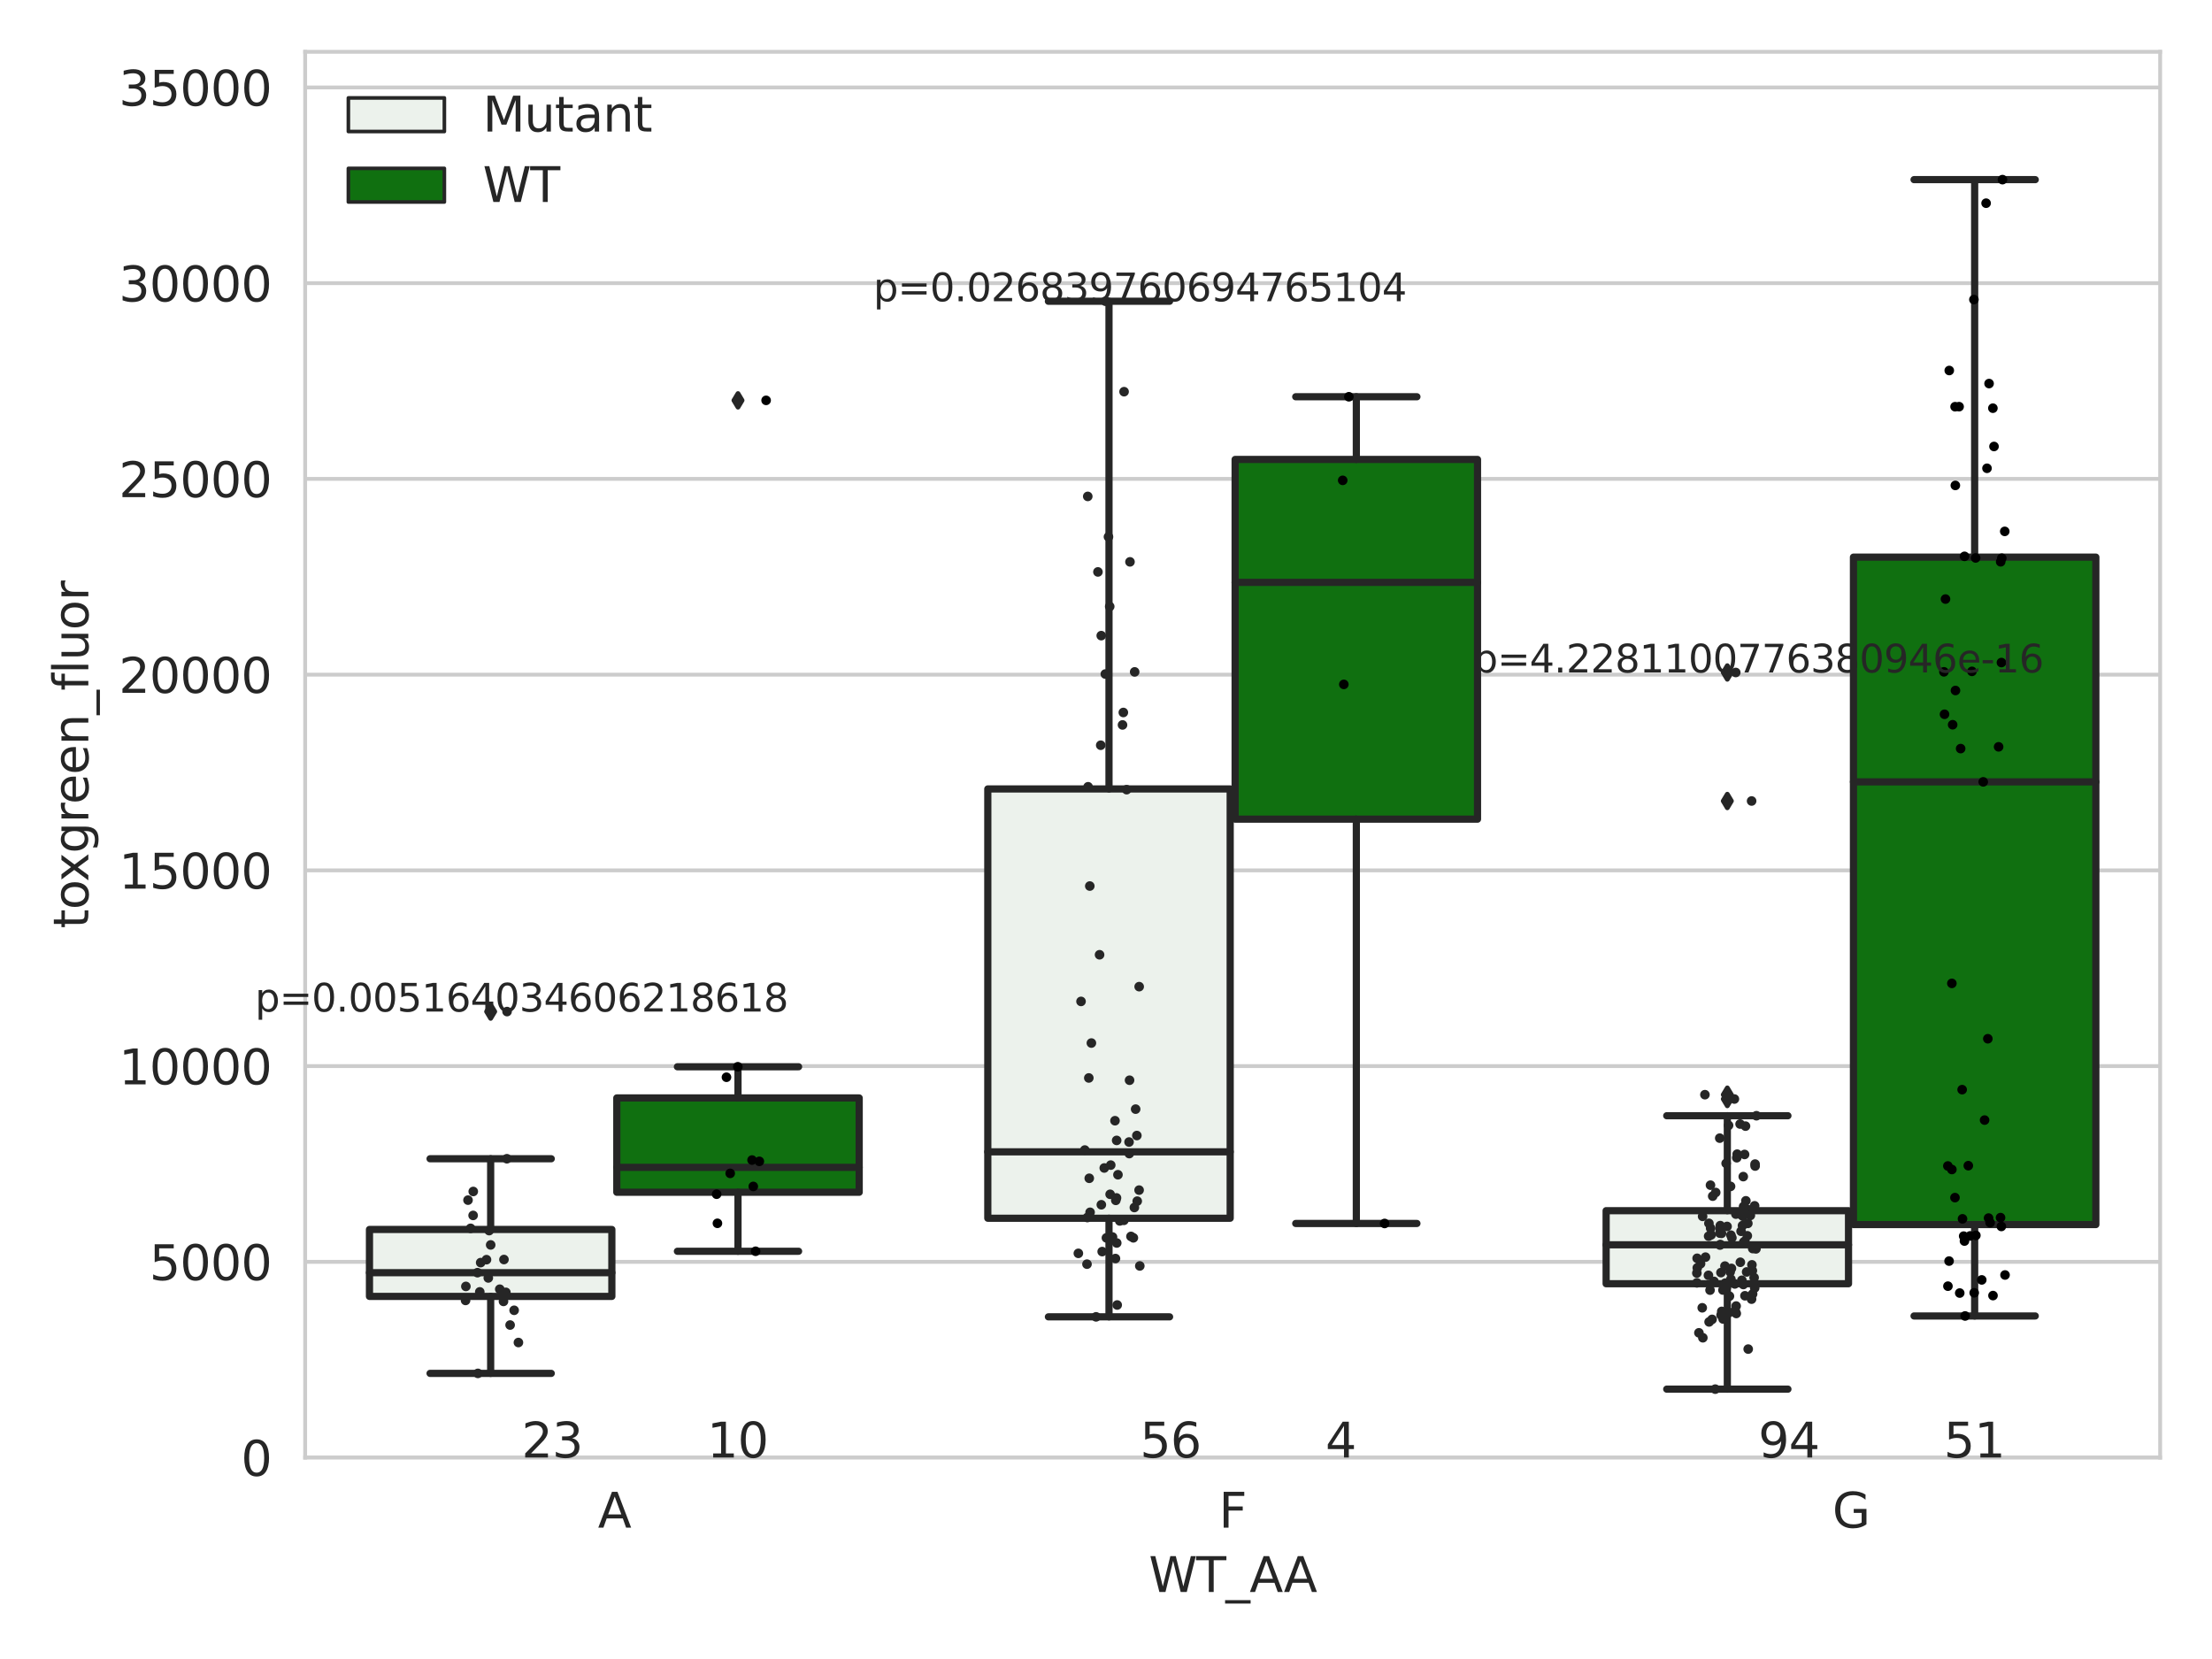 <?xml version="1.0" encoding="utf-8" standalone="no"?>
<!DOCTYPE svg PUBLIC "-//W3C//DTD SVG 1.1//EN"
  "http://www.w3.org/Graphics/SVG/1.1/DTD/svg11.dtd">
<svg xmlns:xlink="http://www.w3.org/1999/xlink" width="460.8pt" height="345.6pt" viewBox="0 0 460.8 345.6" xmlns="http://www.w3.org/2000/svg" version="1.1">
 <defs>
  <style type="text/css">*{stroke-linejoin: round; stroke-linecap: butt}</style>
 </defs>
 <g id="figure_1">
  <g id="patch_1">
   <path d="M 0 345.6 
L 460.8 345.6 
L 460.8 0 
L 0 0 
z
" style="fill: #ffffff"/>
  </g>
  <g id="axes_1">
   <g id="patch_2">
    <path d="M 63.571 303.64 
L 450 303.64 
L 450 10.8 
L 63.571 10.8 
z
" style="fill: #ffffff"/>
   </g>
   <g id="matplotlib.axis_1">
    <g id="xtick_1">
     <g id="text_1">
      <!-- A -->
      <g style="fill: #262626" transform="translate(124.556 318.238)scale(0.1 -0.1)">
       <defs>
        <path id="DejaVuSans-41" d="M 2188 4044 
L 1331 1722 
L 3047 1722 
L 2188 4044 
z
M 1831 4666 
L 2547 4666 
L 4325 0 
L 3669 0 
L 3244 1197 
L 1141 1197 
L 716 0 
L 50 0 
L 1831 4666 
z
" transform="scale(0.016)"/>
       </defs>
       <use xlink:href="#DejaVuSans-41"/>
      </g>
     </g>
    </g>
    <g id="xtick_2">
     <g id="text_2">
      <!-- F -->
      <g style="fill: #262626" transform="translate(253.91 318.238)scale(0.1 -0.1)">
       <defs>
        <path id="DejaVuSans-46" d="M 628 4666 
L 3309 4666 
L 3309 4134 
L 1259 4134 
L 1259 2759 
L 3109 2759 
L 3109 2228 
L 1259 2228 
L 1259 0 
L 628 0 
L 628 4666 
z
" transform="scale(0.016)"/>
       </defs>
       <use xlink:href="#DejaVuSans-46"/>
      </g>
     </g>
    </g>
    <g id="xtick_3">
     <g id="text_3">
      <!-- G -->
      <g style="fill: #262626" transform="translate(381.721 318.238)scale(0.1 -0.1)">
       <defs>
        <path id="DejaVuSans-47" d="M 3809 666 
L 3809 1919 
L 2778 1919 
L 2778 2438 
L 4434 2438 
L 4434 434 
Q 4069 175 3628 42 
Q 3188 -91 2688 -91 
Q 1594 -91 976 548 
Q 359 1188 359 2328 
Q 359 3472 976 4111 
Q 1594 4750 2688 4750 
Q 3144 4750 3555 4637 
Q 3966 4525 4313 4306 
L 4313 3634 
Q 3963 3931 3569 4081 
Q 3175 4231 2741 4231 
Q 1884 4231 1454 3753 
Q 1025 3275 1025 2328 
Q 1025 1384 1454 906 
Q 1884 428 2741 428 
Q 3075 428 3337 486 
Q 3600 544 3809 666 
z
" transform="scale(0.016)"/>
       </defs>
       <use xlink:href="#DejaVuSans-47"/>
      </g>
     </g>
    </g>
    <g id="text_4">
     <!-- WT_AA -->
     <g style="fill: #262626" transform="translate(239.31 331.638)scale(0.1 -0.1)">
      <defs>
       <path id="DejaVuSans-57" d="M 213 4666 
L 850 4666 
L 1831 722 
L 2809 4666 
L 3519 4666 
L 4500 722 
L 5478 4666 
L 6119 4666 
L 4947 0 
L 4153 0 
L 3169 4050 
L 2175 0 
L 1381 0 
L 213 4666 
z
" transform="scale(0.016)"/>
       <path id="DejaVuSans-54" d="M -19 4666 
L 3928 4666 
L 3928 4134 
L 2272 4134 
L 2272 0 
L 1638 0 
L 1638 4134 
L -19 4134 
L -19 4666 
z
" transform="scale(0.016)"/>
       <path id="DejaVuSans-5f" d="M 3263 -1063 
L 3263 -1509 
L -63 -1509 
L -63 -1063 
L 3263 -1063 
z
" transform="scale(0.016)"/>
      </defs>
      <use xlink:href="#DejaVuSans-57"/>
      <use xlink:href="#DejaVuSans-54" x="98.877"/>
      <use xlink:href="#DejaVuSans-5f" x="159.961"/>
      <use xlink:href="#DejaVuSans-41" x="209.961"/>
      <use xlink:href="#DejaVuSans-41" x="281.119"/>
     </g>
    </g>
   </g>
   <g id="matplotlib.axis_2">
    <g id="ytick_1">
     <g id="line2d_1">
      <path d="M 63.571 303.64 
L 450 303.64 
" clip-path="url(#pd81553342a)" style="fill: none; stroke: #cccccc; stroke-width: 0.8; stroke-linecap: round"/>
     </g>
     <g id="text_5">
      <!-- 0 -->
      <g style="fill: #262626" transform="translate(50.209 307.439)scale(0.1 -0.1)">
       <defs>
        <path id="DejaVuSans-30" d="M 2034 4250 
Q 1547 4250 1301 3770 
Q 1056 3291 1056 2328 
Q 1056 1369 1301 889 
Q 1547 409 2034 409 
Q 2525 409 2770 889 
Q 3016 1369 3016 2328 
Q 3016 3291 2770 3770 
Q 2525 4250 2034 4250 
z
M 2034 4750 
Q 2819 4750 3233 4129 
Q 3647 3509 3647 2328 
Q 3647 1150 3233 529 
Q 2819 -91 2034 -91 
Q 1250 -91 836 529 
Q 422 1150 422 2328 
Q 422 3509 836 4129 
Q 1250 4750 2034 4750 
z
" transform="scale(0.016)"/>
       </defs>
       <use xlink:href="#DejaVuSans-30"/>
      </g>
     </g>
    </g>
    <g id="ytick_2">
     <g id="line2d_2">
      <path d="M 63.571 262.865 
L 450 262.865 
" clip-path="url(#pd81553342a)" style="fill: none; stroke: #cccccc; stroke-width: 0.8; stroke-linecap: round"/>
     </g>
     <g id="text_6">
      <!-- 5000 -->
      <g style="fill: #262626" transform="translate(31.121 266.664)scale(0.1 -0.1)">
       <defs>
        <path id="DejaVuSans-35" d="M 691 4666 
L 3169 4666 
L 3169 4134 
L 1269 4134 
L 1269 2991 
Q 1406 3038 1543 3061 
Q 1681 3084 1819 3084 
Q 2600 3084 3056 2656 
Q 3513 2228 3513 1497 
Q 3513 744 3044 326 
Q 2575 -91 1722 -91 
Q 1428 -91 1123 -41 
Q 819 9 494 109 
L 494 744 
Q 775 591 1075 516 
Q 1375 441 1709 441 
Q 2250 441 2565 725 
Q 2881 1009 2881 1497 
Q 2881 1984 2565 2268 
Q 2250 2553 1709 2553 
Q 1456 2553 1204 2497 
Q 953 2441 691 2322 
L 691 4666 
z
" transform="scale(0.016)"/>
       </defs>
       <use xlink:href="#DejaVuSans-35"/>
       <use xlink:href="#DejaVuSans-30" x="63.623"/>
       <use xlink:href="#DejaVuSans-30" x="127.246"/>
       <use xlink:href="#DejaVuSans-30" x="190.869"/>
      </g>
     </g>
    </g>
    <g id="ytick_3">
     <g id="line2d_3">
      <path d="M 63.571 222.09 
L 450 222.09 
" clip-path="url(#pd81553342a)" style="fill: none; stroke: #cccccc; stroke-width: 0.8; stroke-linecap: round"/>
     </g>
     <g id="text_7">
      <!-- 10000 -->
      <g style="fill: #262626" transform="translate(24.759 225.889)scale(0.1 -0.1)">
       <defs>
        <path id="DejaVuSans-31" d="M 794 531 
L 1825 531 
L 1825 4091 
L 703 3866 
L 703 4441 
L 1819 4666 
L 2450 4666 
L 2450 531 
L 3481 531 
L 3481 0 
L 794 0 
L 794 531 
z
" transform="scale(0.016)"/>
       </defs>
       <use xlink:href="#DejaVuSans-31"/>
       <use xlink:href="#DejaVuSans-30" x="63.623"/>
       <use xlink:href="#DejaVuSans-30" x="127.246"/>
       <use xlink:href="#DejaVuSans-30" x="190.869"/>
       <use xlink:href="#DejaVuSans-30" x="254.492"/>
      </g>
     </g>
    </g>
    <g id="ytick_4">
     <g id="line2d_4">
      <path d="M 63.571 181.315 
L 450 181.315 
" clip-path="url(#pd81553342a)" style="fill: none; stroke: #cccccc; stroke-width: 0.8; stroke-linecap: round"/>
     </g>
     <g id="text_8">
      <!-- 15000 -->
      <g style="fill: #262626" transform="translate(24.759 185.114)scale(0.1 -0.1)">
       <use xlink:href="#DejaVuSans-31"/>
       <use xlink:href="#DejaVuSans-35" x="63.623"/>
       <use xlink:href="#DejaVuSans-30" x="127.246"/>
       <use xlink:href="#DejaVuSans-30" x="190.869"/>
       <use xlink:href="#DejaVuSans-30" x="254.492"/>
      </g>
     </g>
    </g>
    <g id="ytick_5">
     <g id="line2d_5">
      <path d="M 63.571 140.539 
L 450 140.539 
" clip-path="url(#pd81553342a)" style="fill: none; stroke: #cccccc; stroke-width: 0.8; stroke-linecap: round"/>
     </g>
     <g id="text_9">
      <!-- 20000 -->
      <g style="fill: #262626" transform="translate(24.759 144.339)scale(0.1 -0.1)">
       <defs>
        <path id="DejaVuSans-32" d="M 1228 531 
L 3431 531 
L 3431 0 
L 469 0 
L 469 531 
Q 828 903 1448 1529 
Q 2069 2156 2228 2338 
Q 2531 2678 2651 2914 
Q 2772 3150 2772 3378 
Q 2772 3750 2511 3984 
Q 2250 4219 1831 4219 
Q 1534 4219 1204 4116 
Q 875 4013 500 3803 
L 500 4441 
Q 881 4594 1212 4672 
Q 1544 4750 1819 4750 
Q 2544 4750 2975 4387 
Q 3406 4025 3406 3419 
Q 3406 3131 3298 2873 
Q 3191 2616 2906 2266 
Q 2828 2175 2409 1742 
Q 1991 1309 1228 531 
z
" transform="scale(0.016)"/>
       </defs>
       <use xlink:href="#DejaVuSans-32"/>
       <use xlink:href="#DejaVuSans-30" x="63.623"/>
       <use xlink:href="#DejaVuSans-30" x="127.246"/>
       <use xlink:href="#DejaVuSans-30" x="190.869"/>
       <use xlink:href="#DejaVuSans-30" x="254.492"/>
      </g>
     </g>
    </g>
    <g id="ytick_6">
     <g id="line2d_6">
      <path d="M 63.571 99.764 
L 450 99.764 
" clip-path="url(#pd81553342a)" style="fill: none; stroke: #cccccc; stroke-width: 0.8; stroke-linecap: round"/>
     </g>
     <g id="text_10">
      <!-- 25000 -->
      <g style="fill: #262626" transform="translate(24.759 103.564)scale(0.1 -0.1)">
       <use xlink:href="#DejaVuSans-32"/>
       <use xlink:href="#DejaVuSans-35" x="63.623"/>
       <use xlink:href="#DejaVuSans-30" x="127.246"/>
       <use xlink:href="#DejaVuSans-30" x="190.869"/>
       <use xlink:href="#DejaVuSans-30" x="254.492"/>
      </g>
     </g>
    </g>
    <g id="ytick_7">
     <g id="line2d_7">
      <path d="M 63.571 58.989 
L 450 58.989 
" clip-path="url(#pd81553342a)" style="fill: none; stroke: #cccccc; stroke-width: 0.8; stroke-linecap: round"/>
     </g>
     <g id="text_11">
      <!-- 30000 -->
      <g style="fill: #262626" transform="translate(24.759 62.788)scale(0.1 -0.1)">
       <defs>
        <path id="DejaVuSans-33" d="M 2597 2516 
Q 3050 2419 3304 2112 
Q 3559 1806 3559 1356 
Q 3559 666 3084 287 
Q 2609 -91 1734 -91 
Q 1441 -91 1130 -33 
Q 819 25 488 141 
L 488 750 
Q 750 597 1062 519 
Q 1375 441 1716 441 
Q 2309 441 2620 675 
Q 2931 909 2931 1356 
Q 2931 1769 2642 2001 
Q 2353 2234 1838 2234 
L 1294 2234 
L 1294 2753 
L 1863 2753 
Q 2328 2753 2575 2939 
Q 2822 3125 2822 3475 
Q 2822 3834 2567 4026 
Q 2313 4219 1838 4219 
Q 1578 4219 1281 4162 
Q 984 4106 628 3988 
L 628 4550 
Q 988 4650 1302 4700 
Q 1616 4750 1894 4750 
Q 2613 4750 3031 4423 
Q 3450 4097 3450 3541 
Q 3450 3153 3228 2886 
Q 3006 2619 2597 2516 
z
" transform="scale(0.016)"/>
       </defs>
       <use xlink:href="#DejaVuSans-33"/>
       <use xlink:href="#DejaVuSans-30" x="63.623"/>
       <use xlink:href="#DejaVuSans-30" x="127.246"/>
       <use xlink:href="#DejaVuSans-30" x="190.869"/>
       <use xlink:href="#DejaVuSans-30" x="254.492"/>
      </g>
     </g>
    </g>
    <g id="ytick_8">
     <g id="line2d_8">
      <path d="M 63.571 18.214 
L 450 18.214 
" clip-path="url(#pd81553342a)" style="fill: none; stroke: #cccccc; stroke-width: 0.8; stroke-linecap: round"/>
     </g>
     <g id="text_12">
      <!-- 35000 -->
      <g style="fill: #262626" transform="translate(24.759 22.013)scale(0.1 -0.1)">
       <use xlink:href="#DejaVuSans-33"/>
       <use xlink:href="#DejaVuSans-35" x="63.623"/>
       <use xlink:href="#DejaVuSans-30" x="127.246"/>
       <use xlink:href="#DejaVuSans-30" x="190.869"/>
       <use xlink:href="#DejaVuSans-30" x="254.492"/>
      </g>
     </g>
    </g>
    <g id="text_13">
     <!-- toxgreen_fluor -->
     <g style="fill: #262626" transform="translate(18.401 193.415)rotate(-90)scale(0.1 -0.1)">
      <defs>
       <path id="DejaVuSans-74" d="M 1172 4494 
L 1172 3500 
L 2356 3500 
L 2356 3053 
L 1172 3053 
L 1172 1153 
Q 1172 725 1289 603 
Q 1406 481 1766 481 
L 2356 481 
L 2356 0 
L 1766 0 
Q 1100 0 847 248 
Q 594 497 594 1153 
L 594 3053 
L 172 3053 
L 172 3500 
L 594 3500 
L 594 4494 
L 1172 4494 
z
" transform="scale(0.016)"/>
       <path id="DejaVuSans-6f" d="M 1959 3097 
Q 1497 3097 1228 2736 
Q 959 2375 959 1747 
Q 959 1119 1226 758 
Q 1494 397 1959 397 
Q 2419 397 2687 759 
Q 2956 1122 2956 1747 
Q 2956 2369 2687 2733 
Q 2419 3097 1959 3097 
z
M 1959 3584 
Q 2709 3584 3137 3096 
Q 3566 2609 3566 1747 
Q 3566 888 3137 398 
Q 2709 -91 1959 -91 
Q 1206 -91 779 398 
Q 353 888 353 1747 
Q 353 2609 779 3096 
Q 1206 3584 1959 3584 
z
" transform="scale(0.016)"/>
       <path id="DejaVuSans-78" d="M 3513 3500 
L 2247 1797 
L 3578 0 
L 2900 0 
L 1881 1375 
L 863 0 
L 184 0 
L 1544 1831 
L 300 3500 
L 978 3500 
L 1906 2253 
L 2834 3500 
L 3513 3500 
z
" transform="scale(0.016)"/>
       <path id="DejaVuSans-67" d="M 2906 1791 
Q 2906 2416 2648 2759 
Q 2391 3103 1925 3103 
Q 1463 3103 1205 2759 
Q 947 2416 947 1791 
Q 947 1169 1205 825 
Q 1463 481 1925 481 
Q 2391 481 2648 825 
Q 2906 1169 2906 1791 
z
M 3481 434 
Q 3481 -459 3084 -895 
Q 2688 -1331 1869 -1331 
Q 1566 -1331 1297 -1286 
Q 1028 -1241 775 -1147 
L 775 -588 
Q 1028 -725 1275 -790 
Q 1522 -856 1778 -856 
Q 2344 -856 2625 -561 
Q 2906 -266 2906 331 
L 2906 616 
Q 2728 306 2450 153 
Q 2172 0 1784 0 
Q 1141 0 747 490 
Q 353 981 353 1791 
Q 353 2603 747 3093 
Q 1141 3584 1784 3584 
Q 2172 3584 2450 3431 
Q 2728 3278 2906 2969 
L 2906 3500 
L 3481 3500 
L 3481 434 
z
" transform="scale(0.016)"/>
       <path id="DejaVuSans-72" d="M 2631 2963 
Q 2534 3019 2420 3045 
Q 2306 3072 2169 3072 
Q 1681 3072 1420 2755 
Q 1159 2438 1159 1844 
L 1159 0 
L 581 0 
L 581 3500 
L 1159 3500 
L 1159 2956 
Q 1341 3275 1631 3429 
Q 1922 3584 2338 3584 
Q 2397 3584 2469 3576 
Q 2541 3569 2628 3553 
L 2631 2963 
z
" transform="scale(0.016)"/>
       <path id="DejaVuSans-65" d="M 3597 1894 
L 3597 1613 
L 953 1613 
Q 991 1019 1311 708 
Q 1631 397 2203 397 
Q 2534 397 2845 478 
Q 3156 559 3463 722 
L 3463 178 
Q 3153 47 2828 -22 
Q 2503 -91 2169 -91 
Q 1331 -91 842 396 
Q 353 884 353 1716 
Q 353 2575 817 3079 
Q 1281 3584 2069 3584 
Q 2775 3584 3186 3129 
Q 3597 2675 3597 1894 
z
M 3022 2063 
Q 3016 2534 2758 2815 
Q 2500 3097 2075 3097 
Q 1594 3097 1305 2825 
Q 1016 2553 972 2059 
L 3022 2063 
z
" transform="scale(0.016)"/>
       <path id="DejaVuSans-6e" d="M 3513 2113 
L 3513 0 
L 2938 0 
L 2938 2094 
Q 2938 2591 2744 2837 
Q 2550 3084 2163 3084 
Q 1697 3084 1428 2787 
Q 1159 2491 1159 1978 
L 1159 0 
L 581 0 
L 581 3500 
L 1159 3500 
L 1159 2956 
Q 1366 3272 1645 3428 
Q 1925 3584 2291 3584 
Q 2894 3584 3203 3211 
Q 3513 2838 3513 2113 
z
" transform="scale(0.016)"/>
       <path id="DejaVuSans-66" d="M 2375 4863 
L 2375 4384 
L 1825 4384 
Q 1516 4384 1395 4259 
Q 1275 4134 1275 3809 
L 1275 3500 
L 2222 3500 
L 2222 3053 
L 1275 3053 
L 1275 0 
L 697 0 
L 697 3053 
L 147 3053 
L 147 3500 
L 697 3500 
L 697 3744 
Q 697 4328 969 4595 
Q 1241 4863 1831 4863 
L 2375 4863 
z
" transform="scale(0.016)"/>
       <path id="DejaVuSans-6c" d="M 603 4863 
L 1178 4863 
L 1178 0 
L 603 0 
L 603 4863 
z
" transform="scale(0.016)"/>
       <path id="DejaVuSans-75" d="M 544 1381 
L 544 3500 
L 1119 3500 
L 1119 1403 
Q 1119 906 1312 657 
Q 1506 409 1894 409 
Q 2359 409 2629 706 
Q 2900 1003 2900 1516 
L 2900 3500 
L 3475 3500 
L 3475 0 
L 2900 0 
L 2900 538 
Q 2691 219 2414 64 
Q 2138 -91 1772 -91 
Q 1169 -91 856 284 
Q 544 659 544 1381 
z
M 1991 3584 
L 1991 3584 
z
" transform="scale(0.016)"/>
      </defs>
      <use xlink:href="#DejaVuSans-74"/>
      <use xlink:href="#DejaVuSans-6f" x="39.209"/>
      <use xlink:href="#DejaVuSans-78" x="97.266"/>
      <use xlink:href="#DejaVuSans-67" x="156.445"/>
      <use xlink:href="#DejaVuSans-72" x="219.922"/>
      <use xlink:href="#DejaVuSans-65" x="258.785"/>
      <use xlink:href="#DejaVuSans-65" x="320.309"/>
      <use xlink:href="#DejaVuSans-6e" x="381.832"/>
      <use xlink:href="#DejaVuSans-5f" x="445.211"/>
      <use xlink:href="#DejaVuSans-66" x="495.211"/>
      <use xlink:href="#DejaVuSans-6c" x="530.416"/>
      <use xlink:href="#DejaVuSans-75" x="558.199"/>
      <use xlink:href="#DejaVuSans-6f" x="621.578"/>
      <use xlink:href="#DejaVuSans-72" x="682.76"/>
     </g>
    </g>
   </g>
   <g id="patch_3">
    <path d="M 76.967 270.063 
L 127.461 270.063 
L 127.461 256.121 
L 76.967 256.121 
L 76.967 270.063 
z
" clip-path="url(#pd81553342a)" style="fill: #ecf2ec; stroke: #262626; stroke-width: 1.5; stroke-linejoin: miter"/>
   </g>
   <g id="patch_4">
    <path d="M 128.491 248.37 
L 178.985 248.37 
L 178.985 228.721 
L 128.491 228.721 
L 128.491 248.37 
z
" clip-path="url(#pd81553342a)" style="fill: #107010; stroke: #262626; stroke-width: 1.5; stroke-linejoin: miter"/>
   </g>
   <g id="patch_5">
    <path d="M 205.777 253.779 
L 256.27 253.779 
L 256.27 164.35 
L 205.777 164.35 
L 205.777 253.779 
z
" clip-path="url(#pd81553342a)" style="fill: #ecf2ec; stroke: #262626; stroke-width: 1.5; stroke-linejoin: miter"/>
   </g>
   <g id="patch_6">
    <path d="M 257.301 170.646 
L 307.794 170.646 
L 307.794 95.712 
L 257.301 95.712 
L 257.301 170.646 
z
" clip-path="url(#pd81553342a)" style="fill: #107010; stroke: #262626; stroke-width: 1.5; stroke-linejoin: miter"/>
   </g>
   <g id="patch_7">
    <path d="M 334.587 267.424 
L 385.08 267.424 
L 385.08 252.206 
L 334.587 252.206 
L 334.587 267.424 
z
" clip-path="url(#pd81553342a)" style="fill: #ecf2ec; stroke: #262626; stroke-width: 1.5; stroke-linejoin: miter"/>
   </g>
   <g id="patch_8">
    <path d="M 386.11 255.1 
L 436.604 255.1 
L 436.604 116.062 
L 386.11 116.062 
L 386.11 255.1 
z
" clip-path="url(#pd81553342a)" style="fill: #107010; stroke: #262626; stroke-width: 1.5; stroke-linejoin: miter"/>
   </g>
   <g id="patch_9">
    <path d="M 127.976 303.64 
L 127.976 303.64 
L 127.976 303.64 
L 127.976 303.64 
z
" clip-path="url(#pd81553342a)" style="fill: #ecf2ec; stroke: #262626; stroke-width: 0.75; stroke-linejoin: miter"/>
   </g>
   <g id="patch_10">
    <path d="M 127.976 303.64 
L 127.976 303.64 
L 127.976 303.64 
L 127.976 303.64 
z
" clip-path="url(#pd81553342a)" style="fill: #107010; stroke: #262626; stroke-width: 0.75; stroke-linejoin: miter"/>
   </g>
   <g id="PathCollection_1"/>
   <g id="PathCollection_2"/>
   <g id="line2d_9">
    <path d="M 102.214 270.063 
L 102.214 286.1 
" clip-path="url(#pd81553342a)" style="fill: none; stroke: #262626; stroke-width: 1.5; stroke-linecap: round"/>
   </g>
   <g id="line2d_10">
    <path d="M 102.214 256.121 
L 102.214 241.388 
" clip-path="url(#pd81553342a)" style="fill: none; stroke: #262626; stroke-width: 1.5; stroke-linecap: round"/>
   </g>
   <g id="line2d_11">
    <path d="M 89.591 286.1 
L 114.837 286.1 
" clip-path="url(#pd81553342a)" style="fill: none; stroke: #262626; stroke-width: 1.5; stroke-linecap: round"/>
   </g>
   <g id="line2d_12">
    <path d="M 89.591 241.388 
L 114.837 241.388 
" clip-path="url(#pd81553342a)" style="fill: none; stroke: #262626; stroke-width: 1.5; stroke-linecap: round"/>
   </g>
   <g id="line2d_13">
    <defs>
     <path id="m317fd560c1" d="M -0 1.414 
L 0.849 0 
L 0 -1.414 
L -0.849 -0 
z
" style="stroke: #262626; stroke-linejoin: miter"/>
    </defs>
    <g clip-path="url(#pd81553342a)">
     <use xlink:href="#m317fd560c1" x="102.214" y="210.729" style="fill: #262626; stroke: #262626; stroke-linejoin: miter"/>
    </g>
   </g>
   <g id="line2d_14">
    <path d="M 153.738 248.37 
L 153.738 260.661 
" clip-path="url(#pd81553342a)" style="fill: none; stroke: #262626; stroke-width: 1.5; stroke-linecap: round"/>
   </g>
   <g id="line2d_15">
    <path d="M 153.738 228.721 
L 153.738 222.226 
" clip-path="url(#pd81553342a)" style="fill: none; stroke: #262626; stroke-width: 1.5; stroke-linecap: round"/>
   </g>
   <g id="line2d_16">
    <path d="M 141.115 260.661 
L 166.361 260.661 
" clip-path="url(#pd81553342a)" style="fill: none; stroke: #262626; stroke-width: 1.5; stroke-linecap: round"/>
   </g>
   <g id="line2d_17">
    <path d="M 141.115 222.226 
L 166.361 222.226 
" clip-path="url(#pd81553342a)" style="fill: none; stroke: #262626; stroke-width: 1.5; stroke-linecap: round"/>
   </g>
   <g id="line2d_18">
    <g clip-path="url(#pd81553342a)">
     <use xlink:href="#m317fd560c1" x="153.738" y="83.401" style="fill: #262626; stroke: #262626; stroke-linejoin: miter"/>
    </g>
   </g>
   <g id="line2d_19">
    <path d="M 231.024 253.779 
L 231.024 274.322 
" clip-path="url(#pd81553342a)" style="fill: none; stroke: #262626; stroke-width: 1.5; stroke-linecap: round"/>
   </g>
   <g id="line2d_20">
    <path d="M 231.024 164.35 
L 231.024 62.757 
" clip-path="url(#pd81553342a)" style="fill: none; stroke: #262626; stroke-width: 1.5; stroke-linecap: round"/>
   </g>
   <g id="line2d_21">
    <path d="M 218.4 274.322 
L 243.647 274.322 
" clip-path="url(#pd81553342a)" style="fill: none; stroke: #262626; stroke-width: 1.5; stroke-linecap: round"/>
   </g>
   <g id="line2d_22">
    <path d="M 218.4 62.757 
L 243.647 62.757 
" clip-path="url(#pd81553342a)" style="fill: none; stroke: #262626; stroke-width: 1.5; stroke-linecap: round"/>
   </g>
   <g id="line2d_23"/>
   <g id="line2d_24">
    <path d="M 282.548 170.646 
L 282.548 254.871 
" clip-path="url(#pd81553342a)" style="fill: none; stroke: #262626; stroke-width: 1.5; stroke-linecap: round"/>
   </g>
   <g id="line2d_25">
    <path d="M 282.548 95.712 
L 282.548 82.651 
" clip-path="url(#pd81553342a)" style="fill: none; stroke: #262626; stroke-width: 1.5; stroke-linecap: round"/>
   </g>
   <g id="line2d_26">
    <path d="M 269.924 254.871 
L 295.171 254.871 
" clip-path="url(#pd81553342a)" style="fill: none; stroke: #262626; stroke-width: 1.5; stroke-linecap: round"/>
   </g>
   <g id="line2d_27">
    <path d="M 269.924 82.651 
L 295.171 82.651 
" clip-path="url(#pd81553342a)" style="fill: none; stroke: #262626; stroke-width: 1.5; stroke-linecap: round"/>
   </g>
   <g id="line2d_28"/>
   <g id="line2d_29">
    <path d="M 359.833 267.424 
L 359.833 289.383 
" clip-path="url(#pd81553342a)" style="fill: none; stroke: #262626; stroke-width: 1.5; stroke-linecap: round"/>
   </g>
   <g id="line2d_30">
    <path d="M 359.833 252.206 
L 359.833 232.428 
" clip-path="url(#pd81553342a)" style="fill: none; stroke: #262626; stroke-width: 1.5; stroke-linecap: round"/>
   </g>
   <g id="line2d_31">
    <path d="M 347.21 289.383 
L 372.457 289.383 
" clip-path="url(#pd81553342a)" style="fill: none; stroke: #262626; stroke-width: 1.5; stroke-linecap: round"/>
   </g>
   <g id="line2d_32">
    <path d="M 347.21 232.428 
L 372.457 232.428 
" clip-path="url(#pd81553342a)" style="fill: none; stroke: #262626; stroke-width: 1.5; stroke-linecap: round"/>
   </g>
   <g id="line2d_33">
    <g clip-path="url(#pd81553342a)">
     <use xlink:href="#m317fd560c1" x="359.833" y="228.042" style="fill: #262626; stroke: #262626; stroke-linejoin: miter"/>
     <use xlink:href="#m317fd560c1" x="359.833" y="166.862" style="fill: #262626; stroke: #262626; stroke-linejoin: miter"/>
     <use xlink:href="#m317fd560c1" x="359.833" y="140.09" style="fill: #262626; stroke: #262626; stroke-linejoin: miter"/>
     <use xlink:href="#m317fd560c1" x="359.833" y="228.946" style="fill: #262626; stroke: #262626; stroke-linejoin: miter"/>
    </g>
   </g>
   <g id="line2d_34">
    <path d="M 411.357 255.1 
L 411.357 274.141 
" clip-path="url(#pd81553342a)" style="fill: none; stroke: #262626; stroke-width: 1.5; stroke-linecap: round"/>
   </g>
   <g id="line2d_35">
    <path d="M 411.357 116.062 
L 411.357 37.422 
" clip-path="url(#pd81553342a)" style="fill: none; stroke: #262626; stroke-width: 1.5; stroke-linecap: round"/>
   </g>
   <g id="line2d_36">
    <path d="M 398.734 274.141 
L 423.98 274.141 
" clip-path="url(#pd81553342a)" style="fill: none; stroke: #262626; stroke-width: 1.5; stroke-linecap: round"/>
   </g>
   <g id="line2d_37">
    <path d="M 398.734 37.422 
L 423.98 37.422 
" clip-path="url(#pd81553342a)" style="fill: none; stroke: #262626; stroke-width: 1.5; stroke-linecap: round"/>
   </g>
   <g id="line2d_38"/>
   <g id="line2d_39">
    <path d="M 76.967 265.121 
L 127.461 265.121 
" clip-path="url(#pd81553342a)" style="fill: none; stroke: #262626; stroke-width: 1.5; stroke-linecap: round"/>
   </g>
   <g id="line2d_40">
    <path d="M 128.491 243.183 
L 178.985 243.183 
" clip-path="url(#pd81553342a)" style="fill: none; stroke: #262626; stroke-width: 1.5; stroke-linecap: round"/>
   </g>
   <g id="line2d_41">
    <path d="M 205.777 239.944 
L 256.27 239.944 
" clip-path="url(#pd81553342a)" style="fill: none; stroke: #262626; stroke-width: 1.5; stroke-linecap: round"/>
   </g>
   <g id="line2d_42">
    <path d="M 257.301 121.318 
L 307.794 121.318 
" clip-path="url(#pd81553342a)" style="fill: none; stroke: #262626; stroke-width: 1.5; stroke-linecap: round"/>
   </g>
   <g id="line2d_43">
    <path d="M 334.587 259.313 
L 385.08 259.313 
" clip-path="url(#pd81553342a)" style="fill: none; stroke: #262626; stroke-width: 1.5; stroke-linecap: round"/>
   </g>
   <g id="line2d_44">
    <path d="M 386.11 162.876 
L 436.604 162.876 
" clip-path="url(#pd81553342a)" style="fill: none; stroke: #262626; stroke-width: 1.5; stroke-linecap: round"/>
   </g>
   <g id="patch_11">
    <path d="M 63.571 303.64 
L 63.571 10.8 
" style="fill: none; stroke: #cccccc; stroke-width: 0.8; stroke-linejoin: miter; stroke-linecap: square"/>
   </g>
   <g id="patch_12">
    <path d="M 450 303.64 
L 450 10.8 
" style="fill: none; stroke: #cccccc; stroke-width: 0.8; stroke-linejoin: miter; stroke-linecap: square"/>
   </g>
   <g id="patch_13">
    <path d="M 63.571 303.64 
L 450 303.64 
" style="fill: none; stroke: #cccccc; stroke-width: 0.8; stroke-linejoin: miter; stroke-linecap: square"/>
   </g>
   <g id="patch_14">
    <path d="M 63.571 10.8 
L 450 10.8 
" style="fill: none; stroke: #cccccc; stroke-width: 0.8; stroke-linejoin: miter; stroke-linecap: square"/>
   </g>
   <g id="PathCollection_3">
    <defs>
     <path id="C0_0_19817dbd95" d="M 0 1 
C 0.265 1 0.52 0.895 0.707 0.707 
C 0.895 0.52 1 0.265 1 -0 
C 1 -0.265 0.895 -0.52 0.707 -0.707 
C 0.52 -0.895 0.265 -1 0 -1 
C -0.265 -1 -0.52 -0.895 -0.707 -0.707 
C -0.895 -0.52 -1 -0.265 -1 0 
C -1 0.265 -0.895 0.52 -0.707 0.707 
C -0.52 0.895 -0.265 1 0 1 
z
"/>
    </defs>
    <g clip-path="url(#pd81553342a)">
     <use xlink:href="#C0_0_19817dbd95" x="107.997" y="279.671" style="fill: #262626"/>
    </g>
    <g clip-path="url(#pd81553342a)">
     <use xlink:href="#C0_0_19817dbd95" x="99.466" y="265.121" style="fill: #262626"/>
    </g>
    <g clip-path="url(#pd81553342a)">
     <use xlink:href="#C0_0_19817dbd95" x="97.05" y="267.982" style="fill: #262626"/>
    </g>
    <g clip-path="url(#pd81553342a)">
     <use xlink:href="#C0_0_19817dbd95" x="104.986" y="262.381" style="fill: #262626"/>
    </g>
    <g clip-path="url(#pd81553342a)">
     <use xlink:href="#C0_0_19817dbd95" x="102.216" y="259.34" style="fill: #262626"/>
    </g>
    <g clip-path="url(#pd81553342a)">
     <use xlink:href="#C0_0_19817dbd95" x="106.267" y="276.029" style="fill: #262626"/>
    </g>
    <g clip-path="url(#pd81553342a)">
     <use xlink:href="#C0_0_19817dbd95" x="100.134" y="263.024" style="fill: #262626"/>
    </g>
    <g clip-path="url(#pd81553342a)">
     <use xlink:href="#C0_0_19817dbd95" x="98.56" y="253.195" style="fill: #262626"/>
    </g>
    <g clip-path="url(#pd81553342a)">
     <use xlink:href="#C0_0_19817dbd95" x="105.596" y="241.388" style="fill: #262626"/>
    </g>
    <g clip-path="url(#pd81553342a)">
     <use xlink:href="#C0_0_19817dbd95" x="104.888" y="271.105" style="fill: #262626"/>
    </g>
    <g clip-path="url(#pd81553342a)">
     <use xlink:href="#C0_0_19817dbd95" x="96.987" y="270.903" style="fill: #262626"/>
    </g>
    <g clip-path="url(#pd81553342a)">
     <use xlink:href="#C0_0_19817dbd95" x="101.898" y="256.358" style="fill: #262626"/>
    </g>
    <g clip-path="url(#pd81553342a)">
     <use xlink:href="#C0_0_19817dbd95" x="97.495" y="250.009" style="fill: #262626"/>
    </g>
    <g clip-path="url(#pd81553342a)">
     <use xlink:href="#C0_0_19817dbd95" x="101.347" y="262.412" style="fill: #262626"/>
    </g>
    <g clip-path="url(#pd81553342a)">
     <use xlink:href="#C0_0_19817dbd95" x="99.557" y="286.1" style="fill: #262626"/>
    </g>
    <g clip-path="url(#pd81553342a)">
     <use xlink:href="#C0_0_19817dbd95" x="105.628" y="210.729" style="fill: #262626"/>
    </g>
    <g clip-path="url(#pd81553342a)">
     <use xlink:href="#C0_0_19817dbd95" x="99.949" y="269.124" style="fill: #262626"/>
    </g>
    <g clip-path="url(#pd81553342a)">
     <use xlink:href="#C0_0_19817dbd95" x="98.588" y="248.206" style="fill: #262626"/>
    </g>
    <g clip-path="url(#pd81553342a)">
     <use xlink:href="#C0_0_19817dbd95" x="104.11" y="268.565" style="fill: #262626"/>
    </g>
    <g clip-path="url(#pd81553342a)">
     <use xlink:href="#C0_0_19817dbd95" x="105.385" y="269.223" style="fill: #262626"/>
    </g>
    <g clip-path="url(#pd81553342a)">
     <use xlink:href="#C0_0_19817dbd95" x="101.722" y="266.217" style="fill: #262626"/>
    </g>
    <g clip-path="url(#pd81553342a)">
     <use xlink:href="#C0_0_19817dbd95" x="107.106" y="272.958" style="fill: #262626"/>
    </g>
    <g clip-path="url(#pd81553342a)">
     <use xlink:href="#C0_0_19817dbd95" x="98.033" y="255.884" style="fill: #262626"/>
    </g>
   </g>
   <g id="PathCollection_4">
    <defs>
     <path id="C1_0_7ba80609c4" d="M 0 1 
C 0.265 1 0.52 0.895 0.707 0.707 
C 0.895 0.52 1 0.265 1 -0 
C 1 -0.265 0.895 -0.52 0.707 -0.707 
C 0.52 -0.895 0.265 -1 0 -1 
C -0.265 -1 -0.52 -0.895 -0.707 -0.707 
C -0.895 -0.52 -1 -0.265 -1 0 
C -1 0.265 -0.895 0.52 -0.707 0.707 
C -0.52 0.895 -0.265 1 0 1 
z
"/>
    </defs>
    <g clip-path="url(#pd81553342a)">
     <use xlink:href="#C1_0_7ba80609c4" x="158.185" y="241.93"/>
    </g>
    <g clip-path="url(#pd81553342a)">
     <use xlink:href="#C1_0_7ba80609c4" x="152.114" y="244.435"/>
    </g>
    <g clip-path="url(#pd81553342a)">
     <use xlink:href="#C1_0_7ba80609c4" x="153.699" y="222.226"/>
    </g>
    <g clip-path="url(#pd81553342a)">
     <use xlink:href="#C1_0_7ba80609c4" x="156.924" y="247.154"/>
    </g>
    <g clip-path="url(#pd81553342a)">
     <use xlink:href="#C1_0_7ba80609c4" x="157.407" y="260.661"/>
    </g>
    <g clip-path="url(#pd81553342a)">
     <use xlink:href="#C1_0_7ba80609c4" x="156.668" y="241.661"/>
    </g>
    <g clip-path="url(#pd81553342a)">
     <use xlink:href="#C1_0_7ba80609c4" x="149.454" y="254.837"/>
    </g>
    <g clip-path="url(#pd81553342a)">
     <use xlink:href="#C1_0_7ba80609c4" x="159.595" y="83.401"/>
    </g>
    <g clip-path="url(#pd81553342a)">
     <use xlink:href="#C1_0_7ba80609c4" x="149.286" y="248.776"/>
    </g>
    <g clip-path="url(#pd81553342a)">
     <use xlink:href="#C1_0_7ba80609c4" x="151.336" y="224.408"/>
    </g>
   </g>
   <g id="PathCollection_5">
    <defs>
     <path id="C2_0_daa4cbc94b" d="M 0 1 
C 0.265 1 0.52 0.895 0.707 0.707 
C 0.895 0.52 1 0.265 1 -0 
C 1 -0.265 0.895 -0.52 0.707 -0.707 
C 0.52 -0.895 0.265 -1 0 -1 
C -0.265 -1 -0.52 -0.895 -0.707 -0.707 
C -0.895 -0.52 -1 -0.265 -1 0 
C -1 0.265 -0.895 0.52 -0.707 0.707 
C -0.52 0.895 -0.265 1 0 1 
z
"/>
    </defs>
    <g clip-path="url(#pd81553342a)">
     <use xlink:href="#C2_0_daa4cbc94b" x="234.701" y="164.5" style="fill: #262626"/>
    </g>
    <g clip-path="url(#pd81553342a)">
     <use xlink:href="#C2_0_daa4cbc94b" x="227.085" y="252.543" style="fill: #262626"/>
    </g>
    <g clip-path="url(#pd81553342a)">
     <use xlink:href="#C2_0_daa4cbc94b" x="230.301" y="62.757" style="fill: #262626"/>
    </g>
    <g clip-path="url(#pd81553342a)">
     <use xlink:href="#C2_0_daa4cbc94b" x="232.588" y="249.546" style="fill: #262626"/>
    </g>
    <g clip-path="url(#pd81553342a)">
     <use xlink:href="#C2_0_daa4cbc94b" x="231.76" y="257.693" style="fill: #262626"/>
    </g>
    <g clip-path="url(#pd81553342a)">
     <use xlink:href="#C2_0_daa4cbc94b" x="235.2" y="237.903" style="fill: #262626"/>
    </g>
    <g clip-path="url(#pd81553342a)">
     <use xlink:href="#C2_0_daa4cbc94b" x="235.306" y="225.031" style="fill: #262626"/>
    </g>
    <g clip-path="url(#pd81553342a)">
     <use xlink:href="#C2_0_daa4cbc94b" x="226.67" y="163.898" style="fill: #262626"/>
    </g>
    <g clip-path="url(#pd81553342a)">
     <use xlink:href="#C2_0_daa4cbc94b" x="226.819" y="224.558" style="fill: #262626"/>
    </g>
    <g clip-path="url(#pd81553342a)">
     <use xlink:href="#C2_0_daa4cbc94b" x="232.621" y="237.568" style="fill: #262626"/>
    </g>
    <g clip-path="url(#pd81553342a)">
     <use xlink:href="#C2_0_daa4cbc94b" x="235.396" y="117.045" style="fill: #262626"/>
    </g>
    <g clip-path="url(#pd81553342a)">
     <use xlink:href="#C2_0_daa4cbc94b" x="234.13" y="254.217" style="fill: #262626"/>
    </g>
    <g clip-path="url(#pd81553342a)">
     <use xlink:href="#C2_0_daa4cbc94b" x="230.915" y="111.83" style="fill: #262626"/>
    </g>
    <g clip-path="url(#pd81553342a)">
     <use xlink:href="#C2_0_daa4cbc94b" x="232.636" y="258.938" style="fill: #262626"/>
    </g>
    <g clip-path="url(#pd81553342a)">
     <use xlink:href="#C2_0_daa4cbc94b" x="236.372" y="139.967" style="fill: #262626"/>
    </g>
    <g clip-path="url(#pd81553342a)">
     <use xlink:href="#C2_0_daa4cbc94b" x="231.174" y="126.35" style="fill: #262626"/>
    </g>
    <g clip-path="url(#pd81553342a)">
     <use xlink:href="#C2_0_daa4cbc94b" x="234.165" y="81.595" style="fill: #262626"/>
    </g>
    <g clip-path="url(#pd81553342a)">
     <use xlink:href="#C2_0_daa4cbc94b" x="228.72" y="119.142" style="fill: #262626"/>
    </g>
    <g clip-path="url(#pd81553342a)">
     <use xlink:href="#C2_0_daa4cbc94b" x="233.842" y="151.016" style="fill: #262626"/>
    </g>
    <g clip-path="url(#pd81553342a)">
     <use xlink:href="#C2_0_daa4cbc94b" x="225.198" y="208.613" style="fill: #262626"/>
    </g>
    <g clip-path="url(#pd81553342a)">
     <use xlink:href="#C2_0_daa4cbc94b" x="231.261" y="248.794" style="fill: #262626"/>
    </g>
    <g clip-path="url(#pd81553342a)">
     <use xlink:href="#C2_0_daa4cbc94b" x="229.303" y="155.245" style="fill: #262626"/>
    </g>
    <g clip-path="url(#pd81553342a)">
     <use xlink:href="#C2_0_daa4cbc94b" x="226.912" y="245.458" style="fill: #262626"/>
    </g>
    <g clip-path="url(#pd81553342a)">
     <use xlink:href="#C2_0_daa4cbc94b" x="234.013" y="148.423" style="fill: #262626"/>
    </g>
    <g clip-path="url(#pd81553342a)">
     <use xlink:href="#C2_0_daa4cbc94b" x="232.889" y="244.721" style="fill: #262626"/>
    </g>
    <g clip-path="url(#pd81553342a)">
     <use xlink:href="#C2_0_daa4cbc94b" x="229.605" y="260.729" style="fill: #262626"/>
    </g>
    <g clip-path="url(#pd81553342a)">
     <use xlink:href="#C2_0_daa4cbc94b" x="226.6" y="103.41" style="fill: #262626"/>
    </g>
    <g clip-path="url(#pd81553342a)">
     <use xlink:href="#C2_0_daa4cbc94b" x="232.732" y="271.854" style="fill: #262626"/>
    </g>
    <g clip-path="url(#pd81553342a)">
     <use xlink:href="#C2_0_daa4cbc94b" x="230.04" y="243.312" style="fill: #262626"/>
    </g>
    <g clip-path="url(#pd81553342a)">
     <use xlink:href="#C2_0_daa4cbc94b" x="235.251" y="240.316" style="fill: #262626"/>
    </g>
    <g clip-path="url(#pd81553342a)">
     <use xlink:href="#C2_0_daa4cbc94b" x="237.442" y="263.718" style="fill: #262626"/>
    </g>
    <g clip-path="url(#pd81553342a)">
     <use xlink:href="#C2_0_daa4cbc94b" x="237.297" y="247.921" style="fill: #262626"/>
    </g>
    <g clip-path="url(#pd81553342a)">
     <use xlink:href="#C2_0_daa4cbc94b" x="229.429" y="250.973" style="fill: #262626"/>
    </g>
    <g clip-path="url(#pd81553342a)">
     <use xlink:href="#C2_0_daa4cbc94b" x="237.31" y="205.536" style="fill: #262626"/>
    </g>
    <g clip-path="url(#pd81553342a)">
     <use xlink:href="#C2_0_daa4cbc94b" x="231.389" y="242.712" style="fill: #262626"/>
    </g>
    <g clip-path="url(#pd81553342a)">
     <use xlink:href="#C2_0_daa4cbc94b" x="227.356" y="217.286" style="fill: #262626"/>
    </g>
    <g clip-path="url(#pd81553342a)">
     <use xlink:href="#C2_0_daa4cbc94b" x="236.101" y="257.863" style="fill: #262626"/>
    </g>
    <g clip-path="url(#pd81553342a)">
     <use xlink:href="#C2_0_daa4cbc94b" x="225.988" y="239.573" style="fill: #262626"/>
    </g>
    <g clip-path="url(#pd81553342a)">
     <use xlink:href="#C2_0_daa4cbc94b" x="236.312" y="251.547" style="fill: #262626"/>
    </g>
    <g clip-path="url(#pd81553342a)">
     <use xlink:href="#C2_0_daa4cbc94b" x="232.443" y="250.056" style="fill: #262626"/>
    </g>
    <g clip-path="url(#pd81553342a)">
     <use xlink:href="#C2_0_daa4cbc94b" x="236.827" y="236.554" style="fill: #262626"/>
    </g>
    <g clip-path="url(#pd81553342a)">
     <use xlink:href="#C2_0_daa4cbc94b" x="228.33" y="274.322" style="fill: #262626"/>
    </g>
    <g clip-path="url(#pd81553342a)">
     <use xlink:href="#C2_0_daa4cbc94b" x="224.642" y="261.095" style="fill: #262626"/>
    </g>
    <g clip-path="url(#pd81553342a)">
     <use xlink:href="#C2_0_daa4cbc94b" x="235.601" y="257.568" style="fill: #262626"/>
    </g>
    <g clip-path="url(#pd81553342a)">
     <use xlink:href="#C2_0_daa4cbc94b" x="229.06" y="198.895" style="fill: #262626"/>
    </g>
    <g clip-path="url(#pd81553342a)">
     <use xlink:href="#C2_0_daa4cbc94b" x="230.488" y="257.872" style="fill: #262626"/>
    </g>
    <g clip-path="url(#pd81553342a)">
     <use xlink:href="#C2_0_daa4cbc94b" x="226.44" y="263.348" style="fill: #262626"/>
    </g>
    <g clip-path="url(#pd81553342a)">
     <use xlink:href="#C2_0_daa4cbc94b" x="236.905" y="250.221" style="fill: #262626"/>
    </g>
    <g clip-path="url(#pd81553342a)">
     <use xlink:href="#C2_0_daa4cbc94b" x="232.371" y="262.178" style="fill: #262626"/>
    </g>
    <g clip-path="url(#pd81553342a)">
     <use xlink:href="#C2_0_daa4cbc94b" x="233.269" y="254.341" style="fill: #262626"/>
    </g>
    <g clip-path="url(#pd81553342a)">
     <use xlink:href="#C2_0_daa4cbc94b" x="236.575" y="231.053" style="fill: #262626"/>
    </g>
    <g clip-path="url(#pd81553342a)">
     <use xlink:href="#C2_0_daa4cbc94b" x="226.515" y="253.633" style="fill: #262626"/>
    </g>
    <g clip-path="url(#pd81553342a)">
     <use xlink:href="#C2_0_daa4cbc94b" x="229.411" y="132.414" style="fill: #262626"/>
    </g>
    <g clip-path="url(#pd81553342a)">
     <use xlink:href="#C2_0_daa4cbc94b" x="230.26" y="140.414" style="fill: #262626"/>
    </g>
    <g clip-path="url(#pd81553342a)">
     <use xlink:href="#C2_0_daa4cbc94b" x="232.274" y="233.466" style="fill: #262626"/>
    </g>
    <g clip-path="url(#pd81553342a)">
     <use xlink:href="#C2_0_daa4cbc94b" x="227.025" y="184.581" style="fill: #262626"/>
    </g>
   </g>
   <g id="PathCollection_6">
    <defs>
     <path id="C3_0_a693ff17bb" d="M 0 1 
C 0.265 1 0.52 0.895 0.707 0.707 
C 0.895 0.52 1 0.265 1 -0 
C 1 -0.265 0.895 -0.52 0.707 -0.707 
C 0.52 -0.895 0.265 -1 0 -1 
C -0.265 -1 -0.52 -0.895 -0.707 -0.707 
C -0.895 -0.52 -1 -0.265 -1 0 
C -1 0.265 -0.895 0.52 -0.707 0.707 
C -0.52 0.895 -0.265 1 0 1 
z
"/>
    </defs>
    <g clip-path="url(#pd81553342a)">
     <use xlink:href="#C3_0_a693ff17bb" x="280.994" y="82.651"/>
    </g>
    <g clip-path="url(#pd81553342a)">
     <use xlink:href="#C3_0_a693ff17bb" x="279.711" y="100.066"/>
    </g>
    <g clip-path="url(#pd81553342a)">
     <use xlink:href="#C3_0_a693ff17bb" x="288.439" y="254.871"/>
    </g>
    <g clip-path="url(#pd81553342a)">
     <use xlink:href="#C3_0_a693ff17bb" x="279.944" y="142.57"/>
    </g>
   </g>
   <g id="PathCollection_7">
    <defs>
     <path id="C4_0_042d05af02" d="M 0 1 
C 0.265 1 0.52 0.895 0.707 0.707 
C 0.895 0.52 1 0.265 1 -0 
C 1 -0.265 0.895 -0.52 0.707 -0.707 
C 0.52 -0.895 0.265 -1 0 -1 
C -0.265 -1 -0.52 -0.895 -0.707 -0.707 
C -0.895 -0.52 -1 -0.265 -1 0 
C -1 0.265 -0.895 0.52 -0.707 0.707 
C -0.52 0.895 -0.265 1 0 1 
z
"/>
    </defs>
    <g clip-path="url(#pd81553342a)">
     <use xlink:href="#C4_0_042d05af02" x="363.998" y="257.435" style="fill: #262626"/>
    </g>
    <g clip-path="url(#pd81553342a)">
     <use xlink:href="#C4_0_042d05af02" x="354.735" y="278.681" style="fill: #262626"/>
    </g>
    <g clip-path="url(#pd81553342a)">
     <use xlink:href="#C4_0_042d05af02" x="360.092" y="234.439" style="fill: #262626"/>
    </g>
    <g clip-path="url(#pd81553342a)">
     <use xlink:href="#C4_0_042d05af02" x="359.586" y="242.35" style="fill: #262626"/>
    </g>
    <g clip-path="url(#pd81553342a)">
     <use xlink:href="#C4_0_042d05af02" x="363.22" y="251.346" style="fill: #262626"/>
    </g>
    <g clip-path="url(#pd81553342a)">
     <use xlink:href="#C4_0_042d05af02" x="360.69" y="264.231" style="fill: #262626"/>
    </g>
    <g clip-path="url(#pd81553342a)">
     <use xlink:href="#C4_0_042d05af02" x="356.786" y="249.179" style="fill: #262626"/>
    </g>
    <g clip-path="url(#pd81553342a)">
     <use xlink:href="#C4_0_042d05af02" x="358.953" y="274.769" style="fill: #262626"/>
    </g>
    <g clip-path="url(#pd81553342a)">
     <use xlink:href="#C4_0_042d05af02" x="362.668" y="253.018" style="fill: #262626"/>
    </g>
    <g clip-path="url(#pd81553342a)">
     <use xlink:href="#C4_0_042d05af02" x="355.939" y="257.52" style="fill: #262626"/>
    </g>
    <g clip-path="url(#pd81553342a)">
     <use xlink:href="#C4_0_042d05af02" x="355.9" y="265.677" style="fill: #262626"/>
    </g>
    <g clip-path="url(#pd81553342a)">
     <use xlink:href="#C4_0_042d05af02" x="358.508" y="265.108" style="fill: #262626"/>
    </g>
    <g clip-path="url(#pd81553342a)">
     <use xlink:href="#C4_0_042d05af02" x="356.458" y="257.248" style="fill: #262626"/>
    </g>
    <g clip-path="url(#pd81553342a)">
     <use xlink:href="#C4_0_042d05af02" x="363.155" y="245.109" style="fill: #262626"/>
    </g>
    <g clip-path="url(#pd81553342a)">
     <use xlink:href="#C4_0_042d05af02" x="363.244" y="258.767" style="fill: #262626"/>
    </g>
    <g clip-path="url(#pd81553342a)">
     <use xlink:href="#C4_0_042d05af02" x="355.166" y="228.042" style="fill: #262626"/>
    </g>
    <g clip-path="url(#pd81553342a)">
     <use xlink:href="#C4_0_042d05af02" x="358.277" y="256.887" style="fill: #262626"/>
    </g>
    <g clip-path="url(#pd81553342a)">
     <use xlink:href="#C4_0_042d05af02" x="356.659" y="274.853" style="fill: #262626"/>
    </g>
    <g clip-path="url(#pd81553342a)">
     <use xlink:href="#C4_0_042d05af02" x="364.892" y="166.862" style="fill: #262626"/>
    </g>
    <g clip-path="url(#pd81553342a)">
     <use xlink:href="#C4_0_042d05af02" x="365.519" y="251.194" style="fill: #262626"/>
    </g>
    <g clip-path="url(#pd81553342a)">
     <use xlink:href="#C4_0_042d05af02" x="358.367" y="255.317" style="fill: #262626"/>
    </g>
    <g clip-path="url(#pd81553342a)">
     <use xlink:href="#C4_0_042d05af02" x="361.697" y="273.623" style="fill: #262626"/>
    </g>
    <g clip-path="url(#pd81553342a)">
     <use xlink:href="#C4_0_042d05af02" x="360.21" y="273.432" style="fill: #262626"/>
    </g>
    <g clip-path="url(#pd81553342a)">
     <use xlink:href="#C4_0_042d05af02" x="359.34" y="263.745" style="fill: #262626"/>
    </g>
    <g clip-path="url(#pd81553342a)">
     <use xlink:href="#C4_0_042d05af02" x="362.698" y="256.5" style="fill: #262626"/>
    </g>
    <g clip-path="url(#pd81553342a)">
     <use xlink:href="#C4_0_042d05af02" x="360.578" y="257.305" style="fill: #262626"/>
    </g>
    <g clip-path="url(#pd81553342a)">
     <use xlink:href="#C4_0_042d05af02" x="365.798" y="260.163" style="fill: #262626"/>
    </g>
    <g clip-path="url(#pd81553342a)">
     <use xlink:href="#C4_0_042d05af02" x="357.321" y="289.383" style="fill: #262626"/>
    </g>
    <g clip-path="url(#pd81553342a)">
     <use xlink:href="#C4_0_042d05af02" x="353.915" y="277.65" style="fill: #262626"/>
    </g>
    <g clip-path="url(#pd81553342a)">
     <use xlink:href="#C4_0_042d05af02" x="358.619" y="256.931" style="fill: #262626"/>
    </g>
    <g clip-path="url(#pd81553342a)">
     <use xlink:href="#C4_0_042d05af02" x="353.544" y="262.124" style="fill: #262626"/>
    </g>
    <g clip-path="url(#pd81553342a)">
     <use xlink:href="#C4_0_042d05af02" x="361.62" y="252.92" style="fill: #262626"/>
    </g>
    <g clip-path="url(#pd81553342a)">
     <use xlink:href="#C4_0_042d05af02" x="361.39" y="267.467" style="fill: #262626"/>
    </g>
    <g clip-path="url(#pd81553342a)">
     <use xlink:href="#C4_0_042d05af02" x="358.301" y="259.364" style="fill: #262626"/>
    </g>
    <g clip-path="url(#pd81553342a)">
     <use xlink:href="#C4_0_042d05af02" x="362.862" y="266.705" style="fill: #262626"/>
    </g>
    <g clip-path="url(#pd81553342a)">
     <use xlink:href="#C4_0_042d05af02" x="363.857" y="264.968" style="fill: #262626"/>
    </g>
    <g clip-path="url(#pd81553342a)">
     <use xlink:href="#C4_0_042d05af02" x="360.276" y="270.021" style="fill: #262626"/>
    </g>
    <g clip-path="url(#pd81553342a)">
     <use xlink:href="#C4_0_042d05af02" x="364.125" y="251.967" style="fill: #262626"/>
    </g>
    <g clip-path="url(#pd81553342a)">
     <use xlink:href="#C4_0_042d05af02" x="365.535" y="268.304" style="fill: #262626"/>
    </g>
    <g clip-path="url(#pd81553342a)">
     <use xlink:href="#C4_0_042d05af02" x="358.672" y="273.187" style="fill: #262626"/>
    </g>
    <g clip-path="url(#pd81553342a)">
     <use xlink:href="#C4_0_042d05af02" x="355.286" y="261.885" style="fill: #262626"/>
    </g>
    <g clip-path="url(#pd81553342a)">
     <use xlink:href="#C4_0_042d05af02" x="354.608" y="272.437" style="fill: #262626"/>
    </g>
    <g clip-path="url(#pd81553342a)">
     <use xlink:href="#C4_0_042d05af02" x="365.125" y="260.098" style="fill: #262626"/>
    </g>
    <g clip-path="url(#pd81553342a)">
     <use xlink:href="#C4_0_042d05af02" x="353.486" y="265.206" style="fill: #262626"/>
    </g>
    <g clip-path="url(#pd81553342a)">
     <use xlink:href="#C4_0_042d05af02" x="365.614" y="242.499" style="fill: #262626"/>
    </g>
    <g clip-path="url(#pd81553342a)">
     <use xlink:href="#C4_0_042d05af02" x="363.507" y="269.933" style="fill: #262626"/>
    </g>
    <g clip-path="url(#pd81553342a)">
     <use xlink:href="#C4_0_042d05af02" x="364.959" y="263.488" style="fill: #262626"/>
    </g>
    <g clip-path="url(#pd81553342a)">
     <use xlink:href="#C4_0_042d05af02" x="365.416" y="266.155" style="fill: #262626"/>
    </g>
    <g clip-path="url(#pd81553342a)">
     <use xlink:href="#C4_0_042d05af02" x="360.576" y="266.468" style="fill: #262626"/>
    </g>
    <g clip-path="url(#pd81553342a)">
     <use xlink:href="#C4_0_042d05af02" x="362.495" y="234.157" style="fill: #262626"/>
    </g>
    <g clip-path="url(#pd81553342a)">
     <use xlink:href="#C4_0_042d05af02" x="358.531" y="273.959" style="fill: #262626"/>
    </g>
    <g clip-path="url(#pd81553342a)">
     <use xlink:href="#C4_0_042d05af02" x="354.26" y="263.253" style="fill: #262626"/>
    </g>
    <g clip-path="url(#pd81553342a)">
     <use xlink:href="#C4_0_042d05af02" x="363.699" y="250.15" style="fill: #262626"/>
    </g>
    <g clip-path="url(#pd81553342a)">
     <use xlink:href="#C4_0_042d05af02" x="356.325" y="246.893" style="fill: #262626"/>
    </g>
    <g clip-path="url(#pd81553342a)">
     <use xlink:href="#C4_0_042d05af02" x="363.486" y="258.562" style="fill: #262626"/>
    </g>
    <g clip-path="url(#pd81553342a)">
     <use xlink:href="#C4_0_042d05af02" x="359.635" y="268.236" style="fill: #262626"/>
    </g>
    <g clip-path="url(#pd81553342a)">
     <use xlink:href="#C4_0_042d05af02" x="363.171" y="267.587" style="fill: #262626"/>
    </g>
    <g clip-path="url(#pd81553342a)">
     <use xlink:href="#C4_0_042d05af02" x="358.922" y="268.74" style="fill: #262626"/>
    </g>
    <g clip-path="url(#pd81553342a)">
     <use xlink:href="#C4_0_042d05af02" x="365.626" y="242.909" style="fill: #262626"/>
    </g>
    <g clip-path="url(#pd81553342a)">
     <use xlink:href="#C4_0_042d05af02" x="358.254" y="237.097" style="fill: #262626"/>
    </g>
    <g clip-path="url(#pd81553342a)">
     <use xlink:href="#C4_0_042d05af02" x="361.801" y="241.177" style="fill: #262626"/>
    </g>
    <g clip-path="url(#pd81553342a)">
     <use xlink:href="#C4_0_042d05af02" x="364.182" y="281.039" style="fill: #262626"/>
    </g>
    <g clip-path="url(#pd81553342a)">
     <use xlink:href="#C4_0_042d05af02" x="359.41" y="267.296" style="fill: #262626"/>
    </g>
    <g clip-path="url(#pd81553342a)">
     <use xlink:href="#C4_0_042d05af02" x="359.782" y="255.491" style="fill: #262626"/>
    </g>
    <g clip-path="url(#pd81553342a)">
     <use xlink:href="#C4_0_042d05af02" x="358.328" y="255.894" style="fill: #262626"/>
    </g>
    <g clip-path="url(#pd81553342a)">
     <use xlink:href="#C4_0_042d05af02" x="363.427" y="240.494" style="fill: #262626"/>
    </g>
    <g clip-path="url(#pd81553342a)">
     <use xlink:href="#C4_0_042d05af02" x="356.359" y="255.876" style="fill: #262626"/>
    </g>
    <g clip-path="url(#pd81553342a)">
     <use xlink:href="#C4_0_042d05af02" x="360.506" y="247.147" style="fill: #262626"/>
    </g>
    <g clip-path="url(#pd81553342a)">
     <use xlink:href="#C4_0_042d05af02" x="356.233" y="268.76" style="fill: #262626"/>
    </g>
    <g clip-path="url(#pd81553342a)">
     <use xlink:href="#C4_0_042d05af02" x="357.05" y="266.939" style="fill: #262626"/>
    </g>
    <g clip-path="url(#pd81553342a)">
     <use xlink:href="#C4_0_042d05af02" x="355.999" y="254.84" style="fill: #262626"/>
    </g>
    <g clip-path="url(#pd81553342a)">
     <use xlink:href="#C4_0_042d05af02" x="361.666" y="272.071" style="fill: #262626"/>
    </g>
    <g clip-path="url(#pd81553342a)">
     <use xlink:href="#C4_0_042d05af02" x="361.59" y="140.09" style="fill: #262626"/>
    </g>
    <g clip-path="url(#pd81553342a)">
     <use xlink:href="#C4_0_042d05af02" x="363.112" y="253.372" style="fill: #262626"/>
    </g>
    <g clip-path="url(#pd81553342a)">
     <use xlink:href="#C4_0_042d05af02" x="361.886" y="240.434" style="fill: #262626"/>
    </g>
    <g clip-path="url(#pd81553342a)">
     <use xlink:href="#C4_0_042d05af02" x="364.634" y="253.2" style="fill: #262626"/>
    </g>
    <g clip-path="url(#pd81553342a)">
     <use xlink:href="#C4_0_042d05af02" x="363.622" y="234.593" style="fill: #262626"/>
    </g>
    <g clip-path="url(#pd81553342a)">
     <use xlink:href="#C4_0_042d05af02" x="364.88" y="270.636" style="fill: #262626"/>
    </g>
    <g clip-path="url(#pd81553342a)">
     <use xlink:href="#C4_0_042d05af02" x="365.103" y="269.567" style="fill: #262626"/>
    </g>
    <g clip-path="url(#pd81553342a)">
     <use xlink:href="#C4_0_042d05af02" x="362.993" y="255.31" style="fill: #262626"/>
    </g>
    <g clip-path="url(#pd81553342a)">
     <use xlink:href="#C4_0_042d05af02" x="362.544" y="262.952" style="fill: #262626"/>
    </g>
    <g clip-path="url(#pd81553342a)">
     <use xlink:href="#C4_0_042d05af02" x="353.496" y="267.246" style="fill: #262626"/>
    </g>
    <g clip-path="url(#pd81553342a)">
     <use xlink:href="#C4_0_042d05af02" x="364.108" y="254.858" style="fill: #262626"/>
    </g>
    <g clip-path="url(#pd81553342a)">
     <use xlink:href="#C4_0_042d05af02" x="356.038" y="275.38" style="fill: #262626"/>
    </g>
    <g clip-path="url(#pd81553342a)">
     <use xlink:href="#C4_0_042d05af02" x="361.472" y="273.015" style="fill: #262626"/>
    </g>
    <g clip-path="url(#pd81553342a)">
     <use xlink:href="#C4_0_042d05af02" x="360.783" y="257.86" style="fill: #262626"/>
    </g>
    <g clip-path="url(#pd81553342a)">
     <use xlink:href="#C4_0_042d05af02" x="360.422" y="264.973" style="fill: #262626"/>
    </g>
    <g clip-path="url(#pd81553342a)">
     <use xlink:href="#C4_0_042d05af02" x="354.686" y="253.388" style="fill: #262626"/>
    </g>
    <g clip-path="url(#pd81553342a)">
     <use xlink:href="#C4_0_042d05af02" x="357.413" y="248.419" style="fill: #262626"/>
    </g>
    <g clip-path="url(#pd81553342a)">
     <use xlink:href="#C4_0_042d05af02" x="361.305" y="228.946" style="fill: #262626"/>
    </g>
    <g clip-path="url(#pd81553342a)">
     <use xlink:href="#C4_0_042d05af02" x="353.574" y="264.115" style="fill: #262626"/>
    </g>
    <g clip-path="url(#pd81553342a)">
     <use xlink:href="#C4_0_042d05af02" x="358.39" y="259.261" style="fill: #262626"/>
    </g>
    <g clip-path="url(#pd81553342a)">
     <use xlink:href="#C4_0_042d05af02" x="365.897" y="232.428" style="fill: #262626"/>
    </g>
    <g clip-path="url(#pd81553342a)">
     <use xlink:href="#C4_0_042d05af02" x="365.051" y="264.711" style="fill: #262626"/>
    </g>
   </g>
   <g id="PathCollection_8">
    <defs>
     <path id="C5_0_28997aaf85" d="M 0 1 
C 0.265 1 0.52 0.895 0.707 0.707 
C 0.895 0.52 1 0.265 1 -0 
C 1 -0.265 0.895 -0.52 0.707 -0.707 
C 0.52 -0.895 0.265 -1 0 -1 
C -0.265 -1 -0.52 -0.895 -0.707 -0.707 
C -0.895 -0.52 -1 -0.265 -1 0 
C -1 0.265 -0.895 0.52 -0.707 0.707 
C -0.52 0.895 -0.265 1 0 1 
z
"/>
    </defs>
    <g clip-path="url(#pd81553342a)">
     <use xlink:href="#C5_0_28997aaf85" x="406.068" y="77.183"/>
    </g>
    <g clip-path="url(#pd81553342a)">
     <use xlink:href="#C5_0_28997aaf85" x="410.405" y="257.462"/>
    </g>
    <g clip-path="url(#pd81553342a)">
     <use xlink:href="#C5_0_28997aaf85" x="407.281" y="84.724"/>
    </g>
    <g clip-path="url(#pd81553342a)">
     <use xlink:href="#C5_0_28997aaf85" x="417.011" y="116.288"/>
    </g>
    <g clip-path="url(#pd81553342a)">
     <use xlink:href="#C5_0_28997aaf85" x="411.202" y="62.406"/>
    </g>
    <g clip-path="url(#pd81553342a)">
     <use xlink:href="#C5_0_28997aaf85" x="410.796" y="139.858"/>
    </g>
    <g clip-path="url(#pd81553342a)">
     <use xlink:href="#C5_0_28997aaf85" x="415.177" y="269.891"/>
    </g>
    <g clip-path="url(#pd81553342a)">
     <use xlink:href="#C5_0_28997aaf85" x="411.559" y="116.228"/>
    </g>
    <g clip-path="url(#pd81553342a)">
     <use xlink:href="#C5_0_28997aaf85" x="409.366" y="274.141"/>
    </g>
    <g clip-path="url(#pd81553342a)">
     <use xlink:href="#C5_0_28997aaf85" x="416.936" y="138.024"/>
    </g>
    <g clip-path="url(#pd81553342a)">
     <use xlink:href="#C5_0_28997aaf85" x="405.282" y="124.795"/>
    </g>
    <g clip-path="url(#pd81553342a)">
     <use xlink:href="#C5_0_28997aaf85" x="404.956" y="139.955"/>
    </g>
    <g clip-path="url(#pd81553342a)">
     <use xlink:href="#C5_0_28997aaf85" x="409.246" y="115.896"/>
    </g>
    <g clip-path="url(#pd81553342a)">
     <use xlink:href="#C5_0_28997aaf85" x="408.825" y="253.906"/>
    </g>
    <g clip-path="url(#pd81553342a)">
     <use xlink:href="#C5_0_28997aaf85" x="406.028" y="262.707"/>
    </g>
    <g clip-path="url(#pd81553342a)">
     <use xlink:href="#C5_0_28997aaf85" x="412.835" y="266.628"/>
    </g>
    <g clip-path="url(#pd81553342a)">
     <use xlink:href="#C5_0_28997aaf85" x="406.61" y="204.857"/>
    </g>
    <g clip-path="url(#pd81553342a)">
     <use xlink:href="#C5_0_28997aaf85" x="407.255" y="249.486"/>
    </g>
    <g clip-path="url(#pd81553342a)">
     <use xlink:href="#C5_0_28997aaf85" x="410.035" y="242.831"/>
    </g>
    <g clip-path="url(#pd81553342a)">
     <use xlink:href="#C5_0_28997aaf85" x="408.75" y="226.994"/>
    </g>
    <g clip-path="url(#pd81553342a)">
     <use xlink:href="#C5_0_28997aaf85" x="414.253" y="253.747"/>
    </g>
    <g clip-path="url(#pd81553342a)">
     <use xlink:href="#C5_0_28997aaf85" x="405.774" y="242.893"/>
    </g>
    <g clip-path="url(#pd81553342a)">
     <use xlink:href="#C5_0_28997aaf85" x="414.102" y="216.391"/>
    </g>
    <g clip-path="url(#pd81553342a)">
     <use xlink:href="#C5_0_28997aaf85" x="416.749" y="253.653"/>
    </g>
    <g clip-path="url(#pd81553342a)">
     <use xlink:href="#C5_0_28997aaf85" x="409.236" y="258.533"/>
    </g>
    <g clip-path="url(#pd81553342a)">
     <use xlink:href="#C5_0_28997aaf85" x="413.143" y="162.876"/>
    </g>
    <g clip-path="url(#pd81553342a)">
     <use xlink:href="#C5_0_28997aaf85" x="406.611" y="243.629"/>
    </g>
    <g clip-path="url(#pd81553342a)">
     <use xlink:href="#C5_0_28997aaf85" x="414.576" y="254.709"/>
    </g>
    <g clip-path="url(#pd81553342a)">
     <use xlink:href="#C5_0_28997aaf85" x="416.778" y="117.03"/>
    </g>
    <g clip-path="url(#pd81553342a)">
     <use xlink:href="#C5_0_28997aaf85" x="408.438" y="155.948"/>
    </g>
    <g clip-path="url(#pd81553342a)">
     <use xlink:href="#C5_0_28997aaf85" x="417.685" y="265.602"/>
    </g>
    <g clip-path="url(#pd81553342a)">
     <use xlink:href="#C5_0_28997aaf85" x="411.608" y="257.357"/>
    </g>
    <g clip-path="url(#pd81553342a)">
     <use xlink:href="#C5_0_28997aaf85" x="416.349" y="155.578"/>
    </g>
    <g clip-path="url(#pd81553342a)">
     <use xlink:href="#C5_0_28997aaf85" x="416.92" y="255.492"/>
    </g>
    <g clip-path="url(#pd81553342a)">
     <use xlink:href="#C5_0_28997aaf85" x="407.36" y="143.842"/>
    </g>
    <g clip-path="url(#pd81553342a)">
     <use xlink:href="#C5_0_28997aaf85" x="413.742" y="42.329"/>
    </g>
    <g clip-path="url(#pd81553342a)">
     <use xlink:href="#C5_0_28997aaf85" x="405.078" y="148.797"/>
    </g>
    <g clip-path="url(#pd81553342a)">
     <use xlink:href="#C5_0_28997aaf85" x="417.153" y="37.422"/>
    </g>
    <g clip-path="url(#pd81553342a)">
     <use xlink:href="#C5_0_28997aaf85" x="405.788" y="267.932"/>
    </g>
    <g clip-path="url(#pd81553342a)">
     <use xlink:href="#C5_0_28997aaf85" x="415.154" y="85.032"/>
    </g>
    <g clip-path="url(#pd81553342a)">
     <use xlink:href="#C5_0_28997aaf85" x="415.388" y="93.008"/>
    </g>
    <g clip-path="url(#pd81553342a)">
     <use xlink:href="#C5_0_28997aaf85" x="413.427" y="233.334"/>
    </g>
    <g clip-path="url(#pd81553342a)">
     <use xlink:href="#C5_0_28997aaf85" x="408.116" y="84.716"/>
    </g>
    <g clip-path="url(#pd81553342a)">
     <use xlink:href="#C5_0_28997aaf85" x="406.772" y="150.976"/>
    </g>
    <g clip-path="url(#pd81553342a)">
     <use xlink:href="#C5_0_28997aaf85" x="411.264" y="269.314"/>
    </g>
    <g clip-path="url(#pd81553342a)">
     <use xlink:href="#C5_0_28997aaf85" x="408.249" y="269.366"/>
    </g>
    <g clip-path="url(#pd81553342a)">
     <use xlink:href="#C5_0_28997aaf85" x="409.068" y="257.509"/>
    </g>
    <g clip-path="url(#pd81553342a)">
     <use xlink:href="#C5_0_28997aaf85" x="417.627" y="110.696"/>
    </g>
    <g clip-path="url(#pd81553342a)">
     <use xlink:href="#C5_0_28997aaf85" x="407.334" y="101.121"/>
    </g>
    <g clip-path="url(#pd81553342a)">
     <use xlink:href="#C5_0_28997aaf85" x="413.927" y="97.552"/>
    </g>
    <g clip-path="url(#pd81553342a)">
     <use xlink:href="#C5_0_28997aaf85" x="414.359" y="79.903"/>
    </g>
   </g>
   <g id="text_14">
    <!-- 23 -->
    <g style="fill: #262626" transform="translate(108.655 303.627)scale(0.1 -0.1)">
     <use xlink:href="#DejaVuSans-32"/>
     <use xlink:href="#DejaVuSans-33" x="63.623"/>
    </g>
   </g>
   <g id="text_15">
    <!-- p=0.005164034606218618 -->
    <g style="fill: #262626" transform="translate(53.137 210.728)scale(0.08 -0.08)">
     <defs>
      <path id="DejaVuSans-70" d="M 1159 525 
L 1159 -1331 
L 581 -1331 
L 581 3500 
L 1159 3500 
L 1159 2969 
Q 1341 3281 1617 3432 
Q 1894 3584 2278 3584 
Q 2916 3584 3314 3078 
Q 3713 2572 3713 1747 
Q 3713 922 3314 415 
Q 2916 -91 2278 -91 
Q 1894 -91 1617 61 
Q 1341 213 1159 525 
z
M 3116 1747 
Q 3116 2381 2855 2742 
Q 2594 3103 2138 3103 
Q 1681 3103 1420 2742 
Q 1159 2381 1159 1747 
Q 1159 1113 1420 752 
Q 1681 391 2138 391 
Q 2594 391 2855 752 
Q 3116 1113 3116 1747 
z
" transform="scale(0.016)"/>
      <path id="DejaVuSans-3d" d="M 678 2906 
L 4684 2906 
L 4684 2381 
L 678 2381 
L 678 2906 
z
M 678 1631 
L 4684 1631 
L 4684 1100 
L 678 1100 
L 678 1631 
z
" transform="scale(0.016)"/>
      <path id="DejaVuSans-2e" d="M 684 794 
L 1344 794 
L 1344 0 
L 684 0 
L 684 794 
z
" transform="scale(0.016)"/>
      <path id="DejaVuSans-36" d="M 2113 2584 
Q 1688 2584 1439 2293 
Q 1191 2003 1191 1497 
Q 1191 994 1439 701 
Q 1688 409 2113 409 
Q 2538 409 2786 701 
Q 3034 994 3034 1497 
Q 3034 2003 2786 2293 
Q 2538 2584 2113 2584 
z
M 3366 4563 
L 3366 3988 
Q 3128 4100 2886 4159 
Q 2644 4219 2406 4219 
Q 1781 4219 1451 3797 
Q 1122 3375 1075 2522 
Q 1259 2794 1537 2939 
Q 1816 3084 2150 3084 
Q 2853 3084 3261 2657 
Q 3669 2231 3669 1497 
Q 3669 778 3244 343 
Q 2819 -91 2113 -91 
Q 1303 -91 875 529 
Q 447 1150 447 2328 
Q 447 3434 972 4092 
Q 1497 4750 2381 4750 
Q 2619 4750 2861 4703 
Q 3103 4656 3366 4563 
z
" transform="scale(0.016)"/>
      <path id="DejaVuSans-34" d="M 2419 4116 
L 825 1625 
L 2419 1625 
L 2419 4116 
z
M 2253 4666 
L 3047 4666 
L 3047 1625 
L 3713 1625 
L 3713 1100 
L 3047 1100 
L 3047 0 
L 2419 0 
L 2419 1100 
L 313 1100 
L 313 1709 
L 2253 4666 
z
" transform="scale(0.016)"/>
      <path id="DejaVuSans-38" d="M 2034 2216 
Q 1584 2216 1326 1975 
Q 1069 1734 1069 1313 
Q 1069 891 1326 650 
Q 1584 409 2034 409 
Q 2484 409 2743 651 
Q 3003 894 3003 1313 
Q 3003 1734 2745 1975 
Q 2488 2216 2034 2216 
z
M 1403 2484 
Q 997 2584 770 2862 
Q 544 3141 544 3541 
Q 544 4100 942 4425 
Q 1341 4750 2034 4750 
Q 2731 4750 3128 4425 
Q 3525 4100 3525 3541 
Q 3525 3141 3298 2862 
Q 3072 2584 2669 2484 
Q 3125 2378 3379 2068 
Q 3634 1759 3634 1313 
Q 3634 634 3220 271 
Q 2806 -91 2034 -91 
Q 1263 -91 848 271 
Q 434 634 434 1313 
Q 434 1759 690 2068 
Q 947 2378 1403 2484 
z
M 1172 3481 
Q 1172 3119 1398 2916 
Q 1625 2713 2034 2713 
Q 2441 2713 2670 2916 
Q 2900 3119 2900 3481 
Q 2900 3844 2670 4047 
Q 2441 4250 2034 4250 
Q 1625 4250 1398 4047 
Q 1172 3844 1172 3481 
z
" transform="scale(0.016)"/>
     </defs>
     <use xlink:href="#DejaVuSans-70"/>
     <use xlink:href="#DejaVuSans-3d" x="63.477"/>
     <use xlink:href="#DejaVuSans-30" x="147.266"/>
     <use xlink:href="#DejaVuSans-2e" x="210.889"/>
     <use xlink:href="#DejaVuSans-30" x="242.676"/>
     <use xlink:href="#DejaVuSans-30" x="306.299"/>
     <use xlink:href="#DejaVuSans-35" x="369.922"/>
     <use xlink:href="#DejaVuSans-31" x="433.545"/>
     <use xlink:href="#DejaVuSans-36" x="497.168"/>
     <use xlink:href="#DejaVuSans-34" x="560.791"/>
     <use xlink:href="#DejaVuSans-30" x="624.414"/>
     <use xlink:href="#DejaVuSans-33" x="688.037"/>
     <use xlink:href="#DejaVuSans-34" x="751.66"/>
     <use xlink:href="#DejaVuSans-36" x="815.283"/>
     <use xlink:href="#DejaVuSans-30" x="878.906"/>
     <use xlink:href="#DejaVuSans-36" x="942.529"/>
     <use xlink:href="#DejaVuSans-32" x="1006.152"/>
     <use xlink:href="#DejaVuSans-31" x="1069.775"/>
     <use xlink:href="#DejaVuSans-38" x="1133.398"/>
     <use xlink:href="#DejaVuSans-36" x="1197.021"/>
     <use xlink:href="#DejaVuSans-31" x="1260.645"/>
     <use xlink:href="#DejaVuSans-38" x="1324.268"/>
    </g>
   </g>
   <g id="text_16">
    <!-- 10 -->
    <g style="fill: #262626" transform="translate(147.297 303.627)scale(0.1 -0.1)">
     <use xlink:href="#DejaVuSans-31"/>
     <use xlink:href="#DejaVuSans-30" x="63.623"/>
    </g>
   </g>
   <g id="text_17">
    <!-- 56 -->
    <g style="fill: #262626" transform="translate(237.464 303.627)scale(0.1 -0.1)">
     <use xlink:href="#DejaVuSans-35"/>
     <use xlink:href="#DejaVuSans-36" x="63.623"/>
    </g>
   </g>
   <g id="text_18">
    <!-- p=0.026839760694765104 -->
    <g style="fill: #262626" transform="translate(181.947 62.757)scale(0.08 -0.08)">
     <defs>
      <path id="DejaVuSans-39" d="M 703 97 
L 703 672 
Q 941 559 1184 500 
Q 1428 441 1663 441 
Q 2288 441 2617 861 
Q 2947 1281 2994 2138 
Q 2813 1869 2534 1725 
Q 2256 1581 1919 1581 
Q 1219 1581 811 2004 
Q 403 2428 403 3163 
Q 403 3881 828 4315 
Q 1253 4750 1959 4750 
Q 2769 4750 3195 4129 
Q 3622 3509 3622 2328 
Q 3622 1225 3098 567 
Q 2575 -91 1691 -91 
Q 1453 -91 1209 -44 
Q 966 3 703 97 
z
M 1959 2075 
Q 2384 2075 2632 2365 
Q 2881 2656 2881 3163 
Q 2881 3666 2632 3958 
Q 2384 4250 1959 4250 
Q 1534 4250 1286 3958 
Q 1038 3666 1038 3163 
Q 1038 2656 1286 2365 
Q 1534 2075 1959 2075 
z
" transform="scale(0.016)"/>
      <path id="DejaVuSans-37" d="M 525 4666 
L 3525 4666 
L 3525 4397 
L 1831 0 
L 1172 0 
L 2766 4134 
L 525 4134 
L 525 4666 
z
" transform="scale(0.016)"/>
     </defs>
     <use xlink:href="#DejaVuSans-70"/>
     <use xlink:href="#DejaVuSans-3d" x="63.477"/>
     <use xlink:href="#DejaVuSans-30" x="147.266"/>
     <use xlink:href="#DejaVuSans-2e" x="210.889"/>
     <use xlink:href="#DejaVuSans-30" x="242.676"/>
     <use xlink:href="#DejaVuSans-32" x="306.299"/>
     <use xlink:href="#DejaVuSans-36" x="369.922"/>
     <use xlink:href="#DejaVuSans-38" x="433.545"/>
     <use xlink:href="#DejaVuSans-33" x="497.168"/>
     <use xlink:href="#DejaVuSans-39" x="560.791"/>
     <use xlink:href="#DejaVuSans-37" x="624.414"/>
     <use xlink:href="#DejaVuSans-36" x="688.037"/>
     <use xlink:href="#DejaVuSans-30" x="751.66"/>
     <use xlink:href="#DejaVuSans-36" x="815.283"/>
     <use xlink:href="#DejaVuSans-39" x="878.906"/>
     <use xlink:href="#DejaVuSans-34" x="942.529"/>
     <use xlink:href="#DejaVuSans-37" x="1006.152"/>
     <use xlink:href="#DejaVuSans-36" x="1069.775"/>
     <use xlink:href="#DejaVuSans-35" x="1133.398"/>
     <use xlink:href="#DejaVuSans-31" x="1197.021"/>
     <use xlink:href="#DejaVuSans-30" x="1260.645"/>
     <use xlink:href="#DejaVuSans-34" x="1324.268"/>
    </g>
   </g>
   <g id="text_19">
    <!-- 4 -->
    <g style="fill: #262626" transform="translate(276.107 303.627)scale(0.1 -0.1)">
     <use xlink:href="#DejaVuSans-34"/>
    </g>
   </g>
   <g id="text_20">
    <!-- 94 -->
    <g style="fill: #262626" transform="translate(366.274 303.627)scale(0.1 -0.1)">
     <use xlink:href="#DejaVuSans-39"/>
     <use xlink:href="#DejaVuSans-34" x="63.623"/>
    </g>
   </g>
   <g id="text_21">
    <!-- p=4.2281100776380946e-16 -->
    <g style="fill: #262626" transform="translate(306.852 140.089)scale(0.08 -0.08)">
     <defs>
      <path id="DejaVuSans-2d" d="M 313 2009 
L 1997 2009 
L 1997 1497 
L 313 1497 
L 313 2009 
z
" transform="scale(0.016)"/>
     </defs>
     <use xlink:href="#DejaVuSans-70"/>
     <use xlink:href="#DejaVuSans-3d" x="63.477"/>
     <use xlink:href="#DejaVuSans-34" x="147.266"/>
     <use xlink:href="#DejaVuSans-2e" x="210.889"/>
     <use xlink:href="#DejaVuSans-32" x="242.676"/>
     <use xlink:href="#DejaVuSans-32" x="306.299"/>
     <use xlink:href="#DejaVuSans-38" x="369.922"/>
     <use xlink:href="#DejaVuSans-31" x="433.545"/>
     <use xlink:href="#DejaVuSans-31" x="497.168"/>
     <use xlink:href="#DejaVuSans-30" x="560.791"/>
     <use xlink:href="#DejaVuSans-30" x="624.414"/>
     <use xlink:href="#DejaVuSans-37" x="688.037"/>
     <use xlink:href="#DejaVuSans-37" x="751.66"/>
     <use xlink:href="#DejaVuSans-36" x="815.283"/>
     <use xlink:href="#DejaVuSans-33" x="878.906"/>
     <use xlink:href="#DejaVuSans-38" x="942.529"/>
     <use xlink:href="#DejaVuSans-30" x="1006.152"/>
     <use xlink:href="#DejaVuSans-39" x="1069.775"/>
     <use xlink:href="#DejaVuSans-34" x="1133.398"/>
     <use xlink:href="#DejaVuSans-36" x="1197.021"/>
     <use xlink:href="#DejaVuSans-65" x="1260.645"/>
     <use xlink:href="#DejaVuSans-2d" x="1322.168"/>
     <use xlink:href="#DejaVuSans-31" x="1358.252"/>
     <use xlink:href="#DejaVuSans-36" x="1421.875"/>
    </g>
   </g>
   <g id="text_22">
    <!-- 51 -->
    <g style="fill: #262626" transform="translate(404.917 303.627)scale(0.1 -0.1)">
     <use xlink:href="#DejaVuSans-35"/>
     <use xlink:href="#DejaVuSans-31" x="63.623"/>
    </g>
   </g>
   <g id="legend_1">
    <g id="patch_15">
     <path d="M 72.571 27.398 
L 92.571 27.398 
L 92.571 20.398 
L 72.571 20.398 
z
" style="fill: #ecf2ec; stroke: #262626; stroke-width: 0.75; stroke-linejoin: miter"/>
    </g>
    <g id="text_23">
     <!-- Mutant -->
     <g style="fill: #262626" transform="translate(100.571 27.398)scale(0.1 -0.1)">
      <defs>
       <path id="DejaVuSans-4d" d="M 628 4666 
L 1569 4666 
L 2759 1491 
L 3956 4666 
L 4897 4666 
L 4897 0 
L 4281 0 
L 4281 4097 
L 3078 897 
L 2444 897 
L 1241 4097 
L 1241 0 
L 628 0 
L 628 4666 
z
" transform="scale(0.016)"/>
       <path id="DejaVuSans-61" d="M 2194 1759 
Q 1497 1759 1228 1600 
Q 959 1441 959 1056 
Q 959 750 1161 570 
Q 1363 391 1709 391 
Q 2188 391 2477 730 
Q 2766 1069 2766 1631 
L 2766 1759 
L 2194 1759 
z
M 3341 1997 
L 3341 0 
L 2766 0 
L 2766 531 
Q 2569 213 2275 61 
Q 1981 -91 1556 -91 
Q 1019 -91 701 211 
Q 384 513 384 1019 
Q 384 1609 779 1909 
Q 1175 2209 1959 2209 
L 2766 2209 
L 2766 2266 
Q 2766 2663 2505 2880 
Q 2244 3097 1772 3097 
Q 1472 3097 1187 3025 
Q 903 2953 641 2809 
L 641 3341 
Q 956 3463 1253 3523 
Q 1550 3584 1831 3584 
Q 2591 3584 2966 3190 
Q 3341 2797 3341 1997 
z
" transform="scale(0.016)"/>
      </defs>
      <use xlink:href="#DejaVuSans-4d"/>
      <use xlink:href="#DejaVuSans-75" x="86.279"/>
      <use xlink:href="#DejaVuSans-74" x="149.658"/>
      <use xlink:href="#DejaVuSans-61" x="188.867"/>
      <use xlink:href="#DejaVuSans-6e" x="250.146"/>
      <use xlink:href="#DejaVuSans-74" x="313.525"/>
     </g>
    </g>
    <g id="patch_16">
     <path d="M 72.571 42.077 
L 92.571 42.077 
L 92.571 35.077 
L 72.571 35.077 
z
" style="fill: #107010; stroke: #262626; stroke-width: 0.75; stroke-linejoin: miter"/>
    </g>
    <g id="text_24">
     <!-- WT -->
     <g style="fill: #262626" transform="translate(100.571 42.077)scale(0.1 -0.1)">
      <use xlink:href="#DejaVuSans-57"/>
      <use xlink:href="#DejaVuSans-54" x="98.877"/>
     </g>
    </g>
   </g>
  </g>
 </g>
 <defs>
  <clipPath id="pd81553342a">
   <rect x="63.571" y="10.8" width="386.429" height="292.84"/>
  </clipPath>
 </defs>
</svg>
